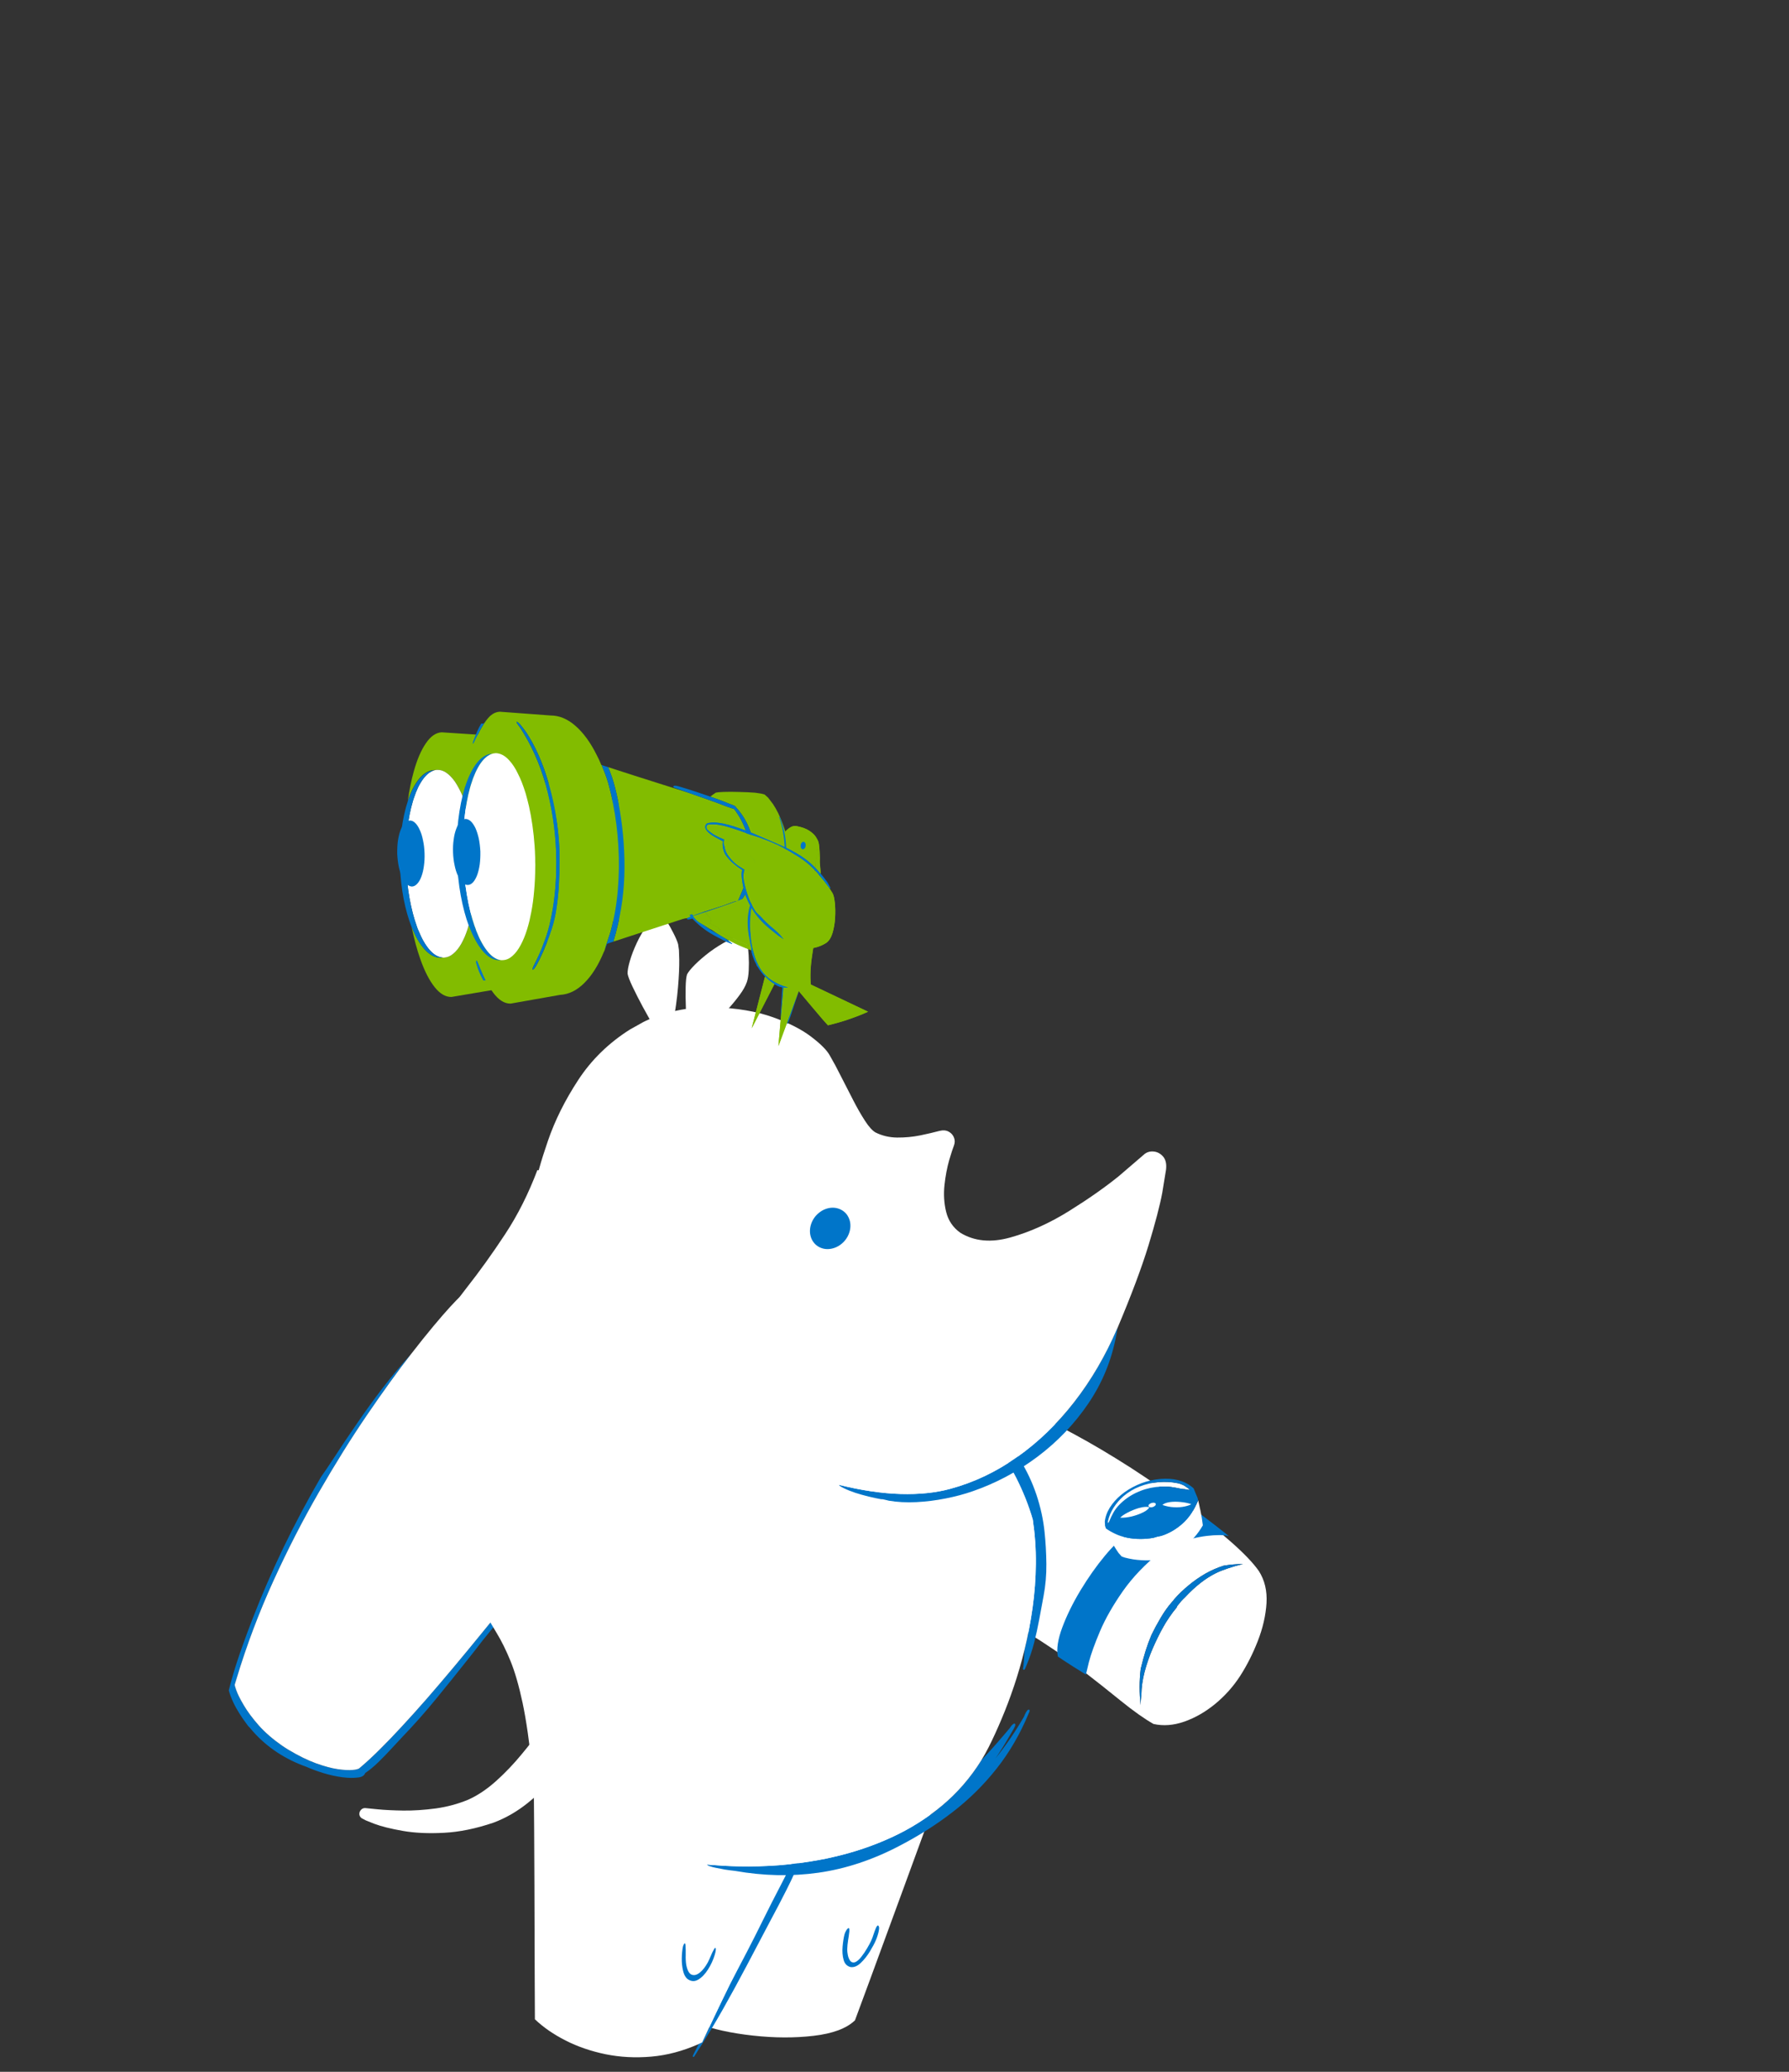 
<svg xmlns="http://www.w3.org/2000/svg" version="1.1" xmlns:xlink="http://www.w3.org/1999/xlink" preserveAspectRatio="none" x="0px" y="0px" width="760px" height="880px" viewBox="614 10 760 880">
<rect x="614" y="10" width="760" height="880" fill="#333333" stroke="none"/>
<defs>


<g id="Symbol_30_0_Layer0_0_FILL">
<path fill="#FFFFFF" stroke="none" d="
M 982.7 196.45
Q 985.4 193.2 987.1 190.55
L 988.4 188.3 988.85 186.9
Q 984.8 184.8 978.9 183.9 972.95 183.05 966.7 183.05 960.45 183.1 955.45 183.75 950.4 184.4 948.15 185.35 946.3 186.4 942.55 190.3 938.8 194.2 934.75 198.95 930.65 203.7 927.75 207.15
L 924.7 210.8 926.7 212.15
Q 928.55 213.35 930.55 214.55
L 932.15 215.45 933 215.75
Q 944.4 213.9 951.85 212.6 959.25 211.3 963.9 210 968.55 208.75 971.65 207 974.15 205.55 977.05 202.65 980 199.75 982.7 196.45 Z"/>
</g>

<g id="Symbol_28_0_Layer0_0_FILL">
<path fill="#FFFFFF" stroke="none" d="
M 656.95 766.95
L 648.9 766.15
Q 647.3 766.15 646.3 767.25 645.25 768.35 645.2 769.8 645.15 771.3 646.5 772.5
L 649.1 773.9 654.55 776.1
Q 661.45 778.7 672.95 780.7 684.4 782.7 699.15 781.9 713.85 781.15 730.65 775.45 742.3 771.1 752.6 762.8 762.95 754.5 770.9 745.45 778.9 736.4 783.5 729.9
L 788.3 722.65 787.25 721.25 784.35 718.45
Q 780.55 714.95 775.95 710.9 771.3 706.9 768.6 704.6 766.5 707.95 761.25 715.5 756 723 748.5 732 741.05 741.05 732.35 748.9 723.6 756.75 714.6 760.8 704.7 764.9 693.85 766.4 683 767.85 673.25 767.75 663.55 767.6 656.95 766.95 Z"/>
</g>

<g id="Symbol_39_0_Layer0_0_FILL">
<path fill="#82bc00" stroke="none" d="
M 1108.3 615.95
L 1107.7 616.25
Q 1107.784 616.227 1107.85 616.2 1108.1 616.1 1108.3 615.95 Z"/>

<path fill="#FFFFFF" stroke="none" d="
M 968.15 419.8
Q 957.2 415.35 942.8 413 928.45 410.65 913.1 411.6 897.8 412.5 884.05 417.8 870.35 423.15 860.8 434.05 848.05 449.35 843.05 462.95 838 476.6 838.35 487.95 838.7 499.3 841.9 507.9 845.15 516.5 848.9 521.75 854.25 529.4 867.5 535.5 880.7 541.65 900.15 546.95 919.6 552.3 943.55 557.55 967.5 562.8 994.25 568.75 1013.3 579.05 1029 589.9 1044.7 600.8 1057 609.8 1069.3 618.75 1078.2 623.2 1087.65 624.8 1097.7 620.7 1107.75 616.6 1116.7 608.5 1125.6 600.4 1131.65 590 1137.7 579.5 1141.85 567 1146 554.5 1146.15 542.7 1146.25 530.9 1140.25 522.5 1134.45 515.05 1121.45 504.75 1108.45 494.45 1091.25 483.1 1074.05 471.75 1055.65 461.1 1035.6 449.65 1018.4 441.5 1001.25 433.3 988.3 427.95 975.35 422.65 968.15 419.8
M 1096.05 533.85
Q 1100.8 529.45 1106.3 525.9 1111.8 522.4 1117.75 520.2 1120.65 519.6 1123.65 519.15 1126.7 518.75 1129.9 518.55 1124.95 520 1120.45 521.8 1116 523.55 1113.1 525.15 1108.25 527.85 1103.45 532 1098.65 536.2 1094.3 541.4 1092.95 542.8 1091.8 544.2 1090.65 545.65 1089.7 547.05 1089.5 547.35 1089.3 547.65 1089.15 547.95 1089.2 548.25 1086.75 551.45 1084.7 554.9 1082.6 558.3 1080.9 561.85 1077.95 567.9 1075.2 575.2 1072.5 582.45 1070.85 590.15 1069.25 597.8 1069.5 604.95 1069.35 606.7 1069.3 608.4 1069.25 610.05 1069.35 611.65 1068.45 605.9 1068.15 600.1 1067.85 594.3 1068.25 588.55 1068.3 588.3 1068.35 588.05 1068.4 587.85 1068.45 587.6 1069.5 581.95 1070.85 576.7 1072.2 571.55 1073.95 566.75
L 1074.05 566.5
Q 1076.3 561.15 1079.3 555.45 1082.25 549.75 1085.85 545.15
L 1086.25 544.65
Q 1086.55 544.3 1086.8 544 1086.9 543.7 1087.15 543.4
L 1087.45 543
Q 1091.25 538.2 1096.05 533.85 Z"/>

<path fill="#0075c9" stroke="none" d="
M 1106.3 525.9
Q 1100.8 529.45 1096.05 533.85 1091.25 538.2 1087.45 543
L 1087.15 543.4
Q 1086.9 543.7 1086.8 544 1086.55 544.3 1086.25 544.65
L 1085.85 545.15
Q 1082.25 549.75 1079.3 555.45 1076.3 561.15 1074.05 566.5
L 1073.95 566.75
Q 1072.2 571.55 1070.85 576.7 1069.5 581.95 1068.45 587.6 1068.4 587.85 1068.35 588.05 1068.3 588.3 1068.25 588.55 1067.85 594.3 1068.15 600.1 1068.45 605.9 1069.35 611.65 1069.25 610.05 1069.3 608.4 1069.35 606.7 1069.5 604.95 1069.25 597.8 1070.85 590.15 1072.5 582.45 1075.2 575.2 1077.95 567.9 1080.9 561.85 1082.6 558.3 1084.7 554.9 1086.75 551.45 1089.2 548.25 1089.15 547.95 1089.3 547.65 1089.5 547.35 1089.7 547.05 1090.65 545.65 1091.8 544.2 1092.95 542.8 1094.3 541.4 1098.65 536.2 1103.45 532 1108.25 527.85 1113.1 525.15 1116 523.55 1120.45 521.8 1124.95 520 1129.9 518.55 1126.7 518.75 1123.65 519.15 1120.65 519.6 1117.75 520.2 1111.8 522.4 1106.3 525.9 Z"/>
</g>

<g id="Symbol_40_0_Layer0_0_FILL">
<path fill="#0075c9" stroke="none" d="
M 1052.35 576.9
L 1050.25 581.9 1049.45 584.9
Q 1049.8 586.75 1052.5 587.95 1055.15 589.1 1058.55 589.7 1062 590.25 1064.6 590.35
L 1066.6 590.35 1067.45 590.2
Q 1071.4 580.9 1078.55 573.4 1085.7 565.9 1093 561.15 1100.35 556.4 1104.95 555.35 1100.6 554.35 1095.65 553.35 1090.65 552.35 1086.6 551.55
L 1081.05 550.45
Q 1068.75 556.45 1061.95 563.7 1055.1 570.95 1052.35 576.9 Z"/>
</g>

<g id="Symbol_41_0_Layer0_0_FILL">
<path fill="#0075c9" stroke="none" d="
M 1072.25 581.95
L 1071.1 581.75 1067.75 581.6
Q 1063.25 581.55 1057.85 581.55 1052.45 581.55 1049.65 581.6 1046 587.35 1043.2 598.95 1040.4 610.55 1039.2 624.05 1038.05 637.55 1039.2 649 1040.35 660.45 1044.55 665.9
L 1048.55 666.45
Q 1051.65 666.85 1055.3 667.25 1059 667.6 1061.65 667.9
L 1064.5 668.2 1062.8 660.7
Q 1061.3 653.35 1060.6 641 1059.95 628.65 1062.3 613.35 1064.7 598.05 1072.25 581.95 Z"/>
</g>

<g id="Symbol_42_0_Layer0_0_FILL">
<path fill="#FFFFFF" stroke="none" d="
M 1050.7 575
Q 1046.65 575.4 1043.2 574.85 1039.75 574.35 1036.8 573.35 1036.9 573.55 1037.05 573.75
L 1037.3 574.1
Q 1037.8 574.75 1038.25 575.35 1038.75 575.95 1039.2 576.55 1039.7 577.1 1040.2 577.65 1040.7 578.25 1041.15 578.75 1041.35 578.95 1041.5 579.1 1041.65 579.3 1041.8 579.45 1043.3 581 1044.9 582.45 1046.5 583.9 1048.25 585.3 1048.85 585.7 1049.45 586.05 1050.05 586.45 1050.65 586.8 1051.15 586.8 1051.6 586.85 1052.1 586.85 1052.6 586.9
L 1052.75 586.9
Q 1057.75 586.75 1062.55 585.6 1067.35 584.5 1071.7 582.6 1071.8 582.55 1071.95 582.5
L 1072.2 582.4
Q 1079.8 578 1084.9 570.9 1090.05 563.8 1092.2 554.9 1091.25 552.7 1090.25 550.6 1089.2 548.5 1088.1 546.45 1088 546.25 1087.9 546.1 1087.8 545.95 1087.7 545.8 1087.3 545.05 1086.9 544.3 1086.45 543.5 1086.05 542.75
L 1085.2 541.25
Q 1084.25 550.75 1080.15 557.35 1076.05 564 1070 568.1 1068.9 568.65 1067.85 569.25 1066.75 569.9 1065.85 570.55 1062.2 572.4 1058.35 573.5 1054.5 574.65 1050.7 575
M 1040.35 557.5
Q 1043.25 551.95 1047.9 547.7 1052.55 543.45 1058.35 540.9 1064.15 538.35 1070.35 537.8 1071.7 537.7 1073.05 537.55 1074.4 537.4 1075.65 537.1 1076.15 537 1077.1 536.95
L 1078.3 536.75 1078.35 536.75
Q 1078.35 536.7 1078.4 536.7 1078.3 536.5 1078.05 536.35 1077.8 536.2 1077.7 536.15 1077.15 535.95 1076.6 535.8 1076.05 535.65 1075.45 535.4 1074.6 535.05 1073.3 534.95 1071.95 534.8 1071 534.85
L 1070.9 534.85
Q 1070.85 534.85 1070.8 534.85 1070.65 534.85 1070.5 534.9
L 1070.35 534.9
Q 1064.7 535.4 1059.25 537.55 1053.8 539.65 1049.15 543.25 1044.5 546.85 1041.35 551.7 1038.95 555.5 1037.65 559.95 1036.35 564.4 1036.7 568.9
L 1036.9 569.7 1037.1 569.75
Q 1037.35 569.45 1037.45 568.65 1037.75 565.6 1038.35 562.95 1038.95 560.25 1040.35 557.5
M 1061.3 550.55
Q 1061.15 550.35 1060.85 550.25 1060.6 550.2 1060.25 550.2 1059.85 550.25 1059.45 550.45 1059 550.6 1058.65 550.85 1058.3 551.1 1058 551.45 1057.75 551.75 1057.55 552.05 1057.4 552.4 1057.4 552.7 1057.4 552.95 1057.55 553.15 1057.75 553.35 1058 553.45 1058.3 553.55 1058.65 553.5 1059 553.45 1059.45 553.3 1059.85 553.1 1060.25 552.85 1060.6 552.6 1060.85 552.3 1061.15 551.95 1061.3 551.65 1061.45 551.35 1061.45 551.05 1061.45 550.75 1061.3 550.55 Z"/>

<path fill="#0075c9" stroke="none" d="
M 1041.35 549.15
Q 1037.95 553.55 1036.2 558.3 1034.4 563.05 1034.7 567.6 1034.75 568.15 1034.8 568.65 1034.85 569.15 1034.95 569.6 1035.15 570.25 1035.4 570.8 1035.6 571.4 1035.8 571.95
L 1035.85 572.05
Q 1036.1 572.4 1036.35 572.7 1036.55 573.05 1036.8 573.35 1039.75 574.35 1043.2 574.85 1046.65 575.4 1050.7 575 1054.5 574.65 1058.35 573.5 1062.2 572.4 1065.85 570.55 1066.75 569.9 1067.85 569.25 1068.9 568.65 1070 568.1 1076.05 564 1080.15 557.35 1084.25 550.75 1085.2 541.25
L 1084.4 539.9
Q 1083.5 538.8 1082.55 537.65 1081.65 536.5 1080.65 535.3
L 1080.6 535.2
Q 1080.2 535 1079.8 534.8 1079.35 534.6 1078.95 534.45 1075.05 532.85 1070.15 533.05 1065.25 533.25 1059.7 535.4 1054.15 537.6 1049.45 541.15 1044.8 544.75 1041.35 549.15
M 1060.85 550.25
Q 1061.15 550.35 1061.3 550.55 1061.45 550.75 1061.45 551.05 1061.45 551.35 1061.3 551.65 1061.15 551.95 1060.85 552.3 1060.6 552.6 1060.25 552.85 1059.85 553.1 1059.45 553.3 1059 553.45 1058.65 553.5 1058.3 553.55 1058 553.45 1057.75 553.35 1057.55 553.15 1057.4 552.95 1057.4 552.7 1057.4 552.4 1057.55 552.05 1057.75 551.75 1058 551.45 1058.3 551.1 1058.65 550.85 1059 550.6 1059.45 550.45 1059.85 550.25 1060.25 550.2 1060.6 550.2 1060.85 550.25
M 1047.9 547.7
Q 1043.25 551.95 1040.35 557.5 1038.95 560.25 1038.35 562.95 1037.75 565.6 1037.45 568.65 1037.35 569.45 1037.1 569.75
L 1036.9 569.7 1036.7 568.9
Q 1036.35 564.4 1037.65 559.95 1038.95 555.5 1041.35 551.7 1044.5 546.85 1049.15 543.25 1053.8 539.65 1059.25 537.55 1064.7 535.4 1070.35 534.9
L 1070.5 534.9
Q 1070.65 534.85 1070.8 534.85 1070.85 534.85 1070.9 534.85
L 1071 534.85
Q 1071.95 534.8 1073.3 534.95 1074.6 535.05 1075.45 535.4 1076.05 535.65 1076.6 535.8 1077.15 535.95 1077.7 536.15 1077.8 536.2 1078.05 536.35 1078.3 536.5 1078.4 536.7 1078.35 536.7 1078.35 536.75
L 1078.3 536.75 1077.1 536.95
Q 1076.15 537 1075.65 537.1 1074.4 537.4 1073.05 537.55 1071.7 537.7 1070.35 537.8 1064.15 538.35 1058.35 540.9 1052.55 543.45 1047.9 547.7 Z"/>
</g>

<g id="Symbol_43_0_Layer0_0_FILL">
<path fill="#FFFFFF" stroke="none" d="
M 1078.05 542.05
Q 1074.9 542.45 1071.6 543.75 1068.25 545 1065.8 546.7 1063.3 548.45 1062.65 550.15 1066.4 549.7 1069.65 548.25 1072.85 546.85 1075.05 545.1 1077.3 543.35 1078.05 542.05 Z"/>
</g>

<g id="Symbol_44_0_Layer0_0_FILL">
<path fill="#FFFFFF" stroke="none" d="
M 1050.75 558.05
Q 1047.85 560.75 1045.7 563.75 1043.55 566.75 1043.25 568.25 1046.15 566.95 1049.2 564.45 1052.2 561.9 1054.2 559.25 1056.25 556.6 1056.2 554.8 1053.7 555.4 1050.75 558.05 Z"/>
</g>

<g id="Symbol_29_0_Layer0_0_FILL">
<path fill="#FFFFFF" stroke="none" d="
M 927.6 155.25
Q 919.9 157.4 912.5 160.95 905.1 164.5 899.6 168.2 894.1 171.9 892.1 174.45 890.65 176.9 889.1 184 887.55 191.1 886.2 199.45 884.9 207.8 884.1 213.85
L 883.25 220.15 886.85 220.55
Q 890.25 220.9 893.75 221.15
L 896.55 221.25 897.9 221.15
Q 909.4 211.7 918.1 202.95 926.8 194.25 932.05 187.8
L 936.35 182.3 938.55 178.7
Q 939.75 175.9 940.75 170.55 941.8 165.2 942.15 160.2
L 942.2 156.1 941.7 153.65
Q 935.3 153.1 927.6 155.25 Z"/>
</g>

<g id="Symbol_31_0_Layer0_0_FILL">
<path fill="#0075c9" stroke="none" d="
M 946.55 538.8
Q 946.35 541 946.2 543.35 946 545.65 945.8 548.05 944.9 559.8 943.75 573.1 942.65 586.35 941.4 600.75 940.2 615.1 939.05 630 937.95 643.8 936.7 657.2 935.45 670.65 934.05 683.15 932.6 695.7 931 706.8 929.5 717.5 927.8 726.45 926.15 735.4 924.35 742.15 924.25 742.6 924.1 743.1 924 743.55 923.85 744
L 923.75 744.4
Q 923.4 744.95 922.75 745.7 922.05 746.45 921 747.3 918.25 749.65 912.9 752.3 907.55 754.95 899.4 757.1 891.2 759.25 880 760 878.75 760.1 877.55 760.1 876.35 760.15 875.15 760.15 864.35 760.1 855.55 757.95 846.8 755.75 840.55 752.85 834.25 749.95 831.1 747.65 829.8 746.75 829.05 746.1
L 828.5 745.55 828.25 745.15
Q 827.95 744.2 827.65 743.25
L 827.05 741.4
Q 816.9 709.7 811.1 677.3 805.3 644.95 802.8 614.05 800.25 583.2 800.1 556.15 799.95 529.05 801.15 508 799.3 522.15 798.55 536 797.85 549.85 797.9 563.8 797.9 577.8 798.3 592.45 798.4 595.7 798.4 598.95 798.4 602.2 798.4 605.45 800.35 630.65 804.2 655.5 808.1 680.35 813.75 704.05 815.95 713.3 818.45 722.55 820.9 731.8 823.9 740.95 824.7 743.35 825.5 745.7 826.35 748.1 827.25 750.45 828.75 751.75 830.4 752.85 832.05 754 833.75 755 837.35 757.1 841.25 758.75 845.1 760.4 849.05 761.7
L 850.05 762.05
Q 850.85 762.3 851.55 762.35 852.5 762.6 853.55 762.9
L 854.9 763.25
Q 864.7 765.65 875 765.45 885.3 765.2 895.3 762.5 901.3 761.35 907.15 759.45 913 757.55 918.1 754.95 923.15 752.4 926.75 749.15 928.1 747.9 928.55 746.65 928.95 745.45 928.65 744.4 930.45 739.95 931.65 733.8 932.85 727.65 933.65 721.75 934.45 715.85 935.05 712.15 937.7 695.9 939 679.5 940.35 663.15 941.4 646.7 941.65 643.25 941.85 639.85 942.05 636.4 942.2 632.95 943.35 619.2 944.25 605.45 945.2 591.7 945.9 577.95 946.3 571.9 946.85 565.2 947.4 558.55 947.1 552.4 947.3 548.35 947.15 544.75 947.05 541.15 946.55 538.8 Z"/>

<path fill="#FFFFFF" stroke="none" d="
M 940.7 479.85
Q 934.75 469.6 924.95 459.6 915.15 449.65 902.45 442.75 889.75 435.85 875.15 434.65 859.6 433.7 844.75 436.4 829.9 439.05 819.3 445.1 808.75 451.1 806.15 460.2 805.45 462.9 804.55 469.4 803.65 475.9 802.75 485.65 801.85 495.4 801.15 508 799.95 529.05 800.1 556.15 800.25 583.2 802.8 614.05 805.3 644.95 811.1 677.3 816.9 709.7 827.05 741.4
L 827.65 743.25
Q 827.95 744.2 828.25 745.15
L 828.5 745.55 829.05 746.1
Q 829.8 746.75 831.1 747.65 834.25 749.95 840.55 752.85 846.8 755.75 855.55 757.95 864.35 760.1 875.15 760.15 876.35 760.15 877.55 760.1 878.75 760.1 880 760 891.2 759.25 899.4 757.1 907.55 754.95 912.9 752.3 918.25 749.65 921 747.3 922.05 746.45 922.75 745.7 923.4 744.95 923.75 744.4
L 923.85 744
Q 924 743.55 924.1 743.1 924.25 742.6 924.35 742.15 926.15 735.4 927.8 726.45 929.5 717.5 931 706.8 932.6 695.7 934.05 683.15 935.45 670.65 936.7 657.2 937.95 643.8 939.05 630 940.2 615.1 941.4 600.75 942.65 586.35 943.75 573.1 944.9 559.8 945.8 548.05 946 545.65 946.2 543.35 946.35 541 946.55 538.8 947.6 524 948 513.55 948.4 503.05 947.75 498.05 946.65 490.15 940.7 479.85 Z"/>
</g>

<g id="Symbol_48_0_Layer0_0_FILL">
<path fill="#FFFFFF" stroke="none" d="
M 743.95 723.9
L 747.05 749.9
Q 750 774.65 753.9 807.15 757.8 839.7 760.8 864.5
L 763.95 890.65
Q 767.9 898 784.65 903.3 801.4 908.65 822.65 910.8 843.95 913 861.55 910.95 879.2 908.9 884.9 901.55
L 886.85 876.25
Q 888.6 852.35 890.95 820.9 893.25 789.45 895 765.5
L 897 740.15
Q 887.15 730.2 868.45 724 849.8 717.75 827.05 715.5 804.35 713.25 782.35 715.25 760.4 717.3 743.95 723.9 Z"/>
</g>

<g id="Symbol_32_0_Layer0_0_FILL">
<path fill="#0075c9" stroke="none" d="
M 943.65 840.8
Q 942.6 838.75 942.2 837.35 941.45 834.6 941.05 831.85 940.7 829.05 940.15 826.35
L 939.65 824.85 939.1 824.45
Q 938.5 824.55 938.05 825.8 937.65 827 937.65 828.25 937.8 831.4 938.75 835.75 939.7 840.1 941.85 843.7 943.95 847.3 947.65 848.15 951.1 848.6 953.45 845.55 955.8 842.55 957.1 838.5 958.4 834.45 958.75 831.75 958.9 830.75 958.95 828.85 959 826.95 958.7 825.25 958.4 823.5 957.45 822.95
L 957.25 822.9
Q 957.1 822.9 957.05 822.95 956.7 823.3 956.6 823.8
L 956.45 824.5
Q 956.2 826.4 956.15 828.4 956.15 830.4 955.8 832.35 955.5 834.05 954.65 836.85 953.8 839.65 952.5 842.15 951.2 844.6 949.5 845.25 947.75 845.7 946.2 844.3 944.7 842.85 943.65 840.8 Z"/>
</g>

<g id="Symbol_49_0_Layer0_0_FILL">
<path fill="#0075c9" stroke="none" d="
M 1094.6 770.5
L 1093.75 772.25
Q 1089.15 782.8 1083.9 793.25 1078.6 803.7 1073.65 814.1 1068.95 824.05 1064 833.9 1059.05 843.75 1054 853.6 1049.5 863.1 1045.45 872 1041.35 880.9 1037.85 888.85 1037.3 889.1 1036.75 889.35 1036.2 889.6 1035.65 889.85 1034.95 891.3 1034.25 892.8 1033.5 894.25 1032.8 895.7 1032.6 896.05 1032.35 896.65 1032.05 897.25 1032.4 897.65 1032.8 897.8 1033.15 897.4 1033.45 897 1033.6 896.65 1034 896.1 1034.4 895.4
L 1034.75 894.85 1034.9 894.55
Q 1042.9 881.95 1050.2 868.7 1057.5 855.4 1064.4 841.9 1071.3 828.4 1078.1 815.05 1082.95 805.8 1087.75 795.95 1092.55 786.1 1096.2 776.35 1096.95 774.25 1097.5 772.1 1098.05 770 1098.9 767.95 1099.05 767.7 1099.35 767.25 1099.65 766.75 1099.3 766.4 1097.8 766.3 1096.6 767.65 1095.35 769.05 1094.6 770.5 Z"/>

<path fill="#FFFFFF" stroke="none" d="
M 957.95 682.1
Q 932.65 675.3 920.5 673.8 922 693.3 923.7 726 925.4 758.7 926.95 792.75 928.5 826.75 929.55 850.25
L 930.7 874.8
Q 939 882.1 950.8 887.7 962.55 893.3 976.65 896.05 990.7 898.75 1005.75 897.5 1020.85 896.25 1035.65 889.85 1036.2 889.6 1036.75 889.35 1037.3 889.1 1037.85 888.85 1041.35 880.9 1045.45 872 1049.5 863.1 1054 853.6 1065 830.35 1076.75 806.45 1088.5 782.55 1098.75 762.2 1108.95 741.9 1115.35 729.4
L 1122 716.4
Q 1102.8 716.9 1073.95 711.1 1045.1 705.3 1014.2 697.1 983.3 688.85 957.95 682.1 Z"/>
</g>

<g id="Symbol_33_0_Layer0_0_FILL">
<path fill="#0075c9" stroke="none" d="
M 943.35 838.65
Q 942.15 836.05 941.4 832.95 940.6 829.9 939.6 827.1
L 939.2 826.4 938.9 826.25
Q 938.6 826.4 938.45 827.1 938.3 827.8 938.3 828.5 938.5 831.6 939.5 835.45 940.5 839.25 942.25 842.4 943.95 845.55 946.3 846.7 950.3 848.25 953.15 845.6 956 842.95 957.6 838.15 959.2 833.4 959.35 828.65 959.35 827.95 959.35 826.95 959.3 825.95 959.1 825.15 958.85 824.4 958.4 824.45 958.25 824.75 958.1 825.1
L 957.95 825.6
Q 957.35 827.6 957.1 829.8 956.8 831.95 956.3 834.1 955.15 838.55 953 841.25 950.85 843.95 948.25 843.6 945.7 843.25 943.35 838.65 Z"/>
</g>

<g id="Symbol_91_0_Layer0_0_FILL">
<path fill="#0075c9" stroke="none" d="
M 1061.6 536.35
L 1061.6 537.6
Q 1061.7 538.5 1061.85 539.5 1062.05 540.45 1062.25 541.4 1068.7 555 1073.25 569 1077.75 583 1079.45 596.9 1079.2 611.1 1076.7 625 1074.2 638.9 1069.95 652.15 1065.7 665.45 1060.3 677.75 1059.65 680.45 1059.05 683.2 1058.45 685.9 1057.65 688.5 1057.5 688.9 1057.3 689.3 1057.1 689.7 1057.4 690.1 1057.65 690.5 1058 690.3 1058.3 690.15 1058.5 689.9 1058.85 689.3 1059.3 688.7
L 1059.85 687.85
Q 1064.05 681.35 1067.2 674.4 1070.3 667.45 1072.95 660.3 1075.6 653.15 1078.25 646 1081.8 636.55 1083.45 626.2 1085.1 615.85 1085.7 605.9 1086.45 594 1084.45 581.65 1082.4 569.25 1077.5 557.75 1072.55 546.25 1064.8 537.05 1064.5 536.6 1063.65 535.8 1062.8 534.95 1061.8 534.85 1061.6 535.45 1061.6 536.35
M 837.35 782
L 838.35 782.4
Q 841.2 783.5 844.25 784.55 847.35 785.55 850.65 786.45 877.3 795.65 904.1 796.3 930.9 796.9 958.8 787.95 979.2 781.5 997 772.1 1014.8 762.75 1029.65 749.55 1044.55 736.35 1056.05 718.4 1056.3 718.05 1056.75 717.35 1057.2 716.65 1057 715.95 1056.3 715.5 1055.35 716.4 1054.4 717.3 1053.65 718.45
L 1052.7 719.9
Q 1047.35 726.25 1041.7 732 1036.05 737.75 1030.1 742.95 1032.65 740.35 1035.1 737.65 1037.6 734.95 1039.95 732.15
L 1042.05 729.7
Q 1043.6 727.95 1045 726.2
L 1046.05 724.75 1046.4 723.95
Q 1046.35 723.75 1046.3 723.45 1046.2 723.15 1045.85 723.05 1044.8 723.25 1043.8 724.15
L 1042.95 724.9 1042.5 725.4
Q 1037.15 729.9 1031.7 734.25 1026.3 738.55 1020.75 742.7 1007.5 757.4 990.7 767.05 973.95 776.65 954.75 781.75 935.55 786.85 915.1 788 912.85 788.15 910.55 788.25 908.3 788.35 906 788.35 892.85 788.6 879.65 787.5 866.5 786.35 853.65 784 849 783.15 844.4 782.15 839.8 781.15 835.3 780.05 834.75 779.9 834.25 779.75 833.75 779.65 833.2 779.5 833.6 780.2 834.45 780.65 835.3 781.1 836 781.4 836.6 781.75 837.35 782
M 1019.75 473.55
Q 1025.65 481.2 1032.2 490.5 1038.75 499.8 1045.3 510.4 1045.75 508.25 1046.9 506.55 1048.05 504.85 1049.65 503.7 1045.25 497.7 1040.5 492.1 1035.75 486.55 1030.8 481.35 1030.7 481.05 1030.45 480.8 1030.15 480.5 1029.85 480.4
L 1028.65 479.15
Q 1028.05 478.5 1027.4 477.9 1026.65 477.1 1025.3 475.8 1024 474.5 1022.5 473.7 1021 472.9 1019.75 473.55 Z"/>

<path fill="#FFFFFF" stroke="none" d="
M 804.55 328.2
L 798.15 325.5
Q 785.85 346.3 770.5 362.5 755.15 378.7 740.1 392.1 725.1 405.55 713.7 418.1 702.35 430.7 698 444.25 695.45 453.9 696.45 474.25 697.45 494.65 700.7 518.75 703.9 542.8 708.05 563.5 712.15 584.2 715.75 594.45 719.3 603.85 722.7 612.15 726.1 620.45 728.6 631.2 731.1 641.95 731.9 658.65 732.65 675.4 731 701.6 730.4 713.25 738 724.65 745.6 736.1 759.65 746.45 773.7 756.8 792.5 765.3 811.35 773.75 833.2 779.5 833.75 779.65 834.25 779.75 834.75 779.9 835.3 780.05 839.8 781.15 844.4 782.15 849 783.15 853.65 784 866.5 786.35 879.65 787.5 892.85 788.6 906 788.35 908.3 788.35 910.55 788.25 912.85 788.15 915.1 788 935.55 786.85 954.75 781.75 973.95 776.65 990.7 767.05 1007.5 757.4 1020.75 742.7 1022.3 740.95 1023.8 739.1 1025.3 737.25 1026.75 735.35 1032.3 727.95 1038.1 718.95 1043.95 709.95 1049.6 699.6 1055.25 689.25 1060.3 677.75 1065.7 665.45 1069.95 652.15 1074.2 638.9 1076.7 625 1079.2 611.1 1079.45 596.9 1077.75 583 1073.25 569 1068.7 555 1062.25 541.4 1058.35 533.3 1054.1 525.5 1049.8 517.75 1045.3 510.4 1038.75 499.8 1032.2 490.5 1025.65 481.2 1019.75 473.55 1013.9 466 1009.3 460.45 1004.65 454.95 1001.8 451.8
L 998.45 448.25 969.45 429.25
Q 942.6 411.85 906.25 388.85 869.9 365.85 839.1 347.45
L 813.45 332.8 804.55 328.2 Z"/>
</g>

<g id="Symbol_46_0_Layer0_0_FILL">
<path fill="#0075c9" stroke="none" d="
M 1180.85 318
Q 1180.55 316.65 1180.3 315.3 1180 313.9 1179.7 312.45
L 1179.7 312.85 1179.65 313.25
Q 1179.15 341.65 1172.05 367 1164.95 392.4 1151.75 413.1 1138.6 433.8 1119.95 448.05 1108.65 456.75 1091.95 463.05 1075.25 469.35 1053.25 472.6 1054.15 473.05 1055.35 473.2
L 1057.05 473.35
Q 1060.65 473.6 1065 473.3 1069.35 472.95 1073.7 472.3 1078.05 471.65 1081.7 470.85
L 1082.25 470.65
Q 1082.7 470.45 1083.15 470.4 1084.1 470.2 1085.25 470.05
L 1086.65 469.85
Q 1094.65 468.05 1103.2 464.05 1111.7 460.05 1119.6 454.8 1127.55 449.55 1133.8 444 1151.35 428.55 1163.65 408 1175.9 387.45 1180.75 364.35 1185.6 341.25 1180.85 318 Z"/>

<path fill="#FFFFFF" stroke="none" d="
M 1122.8 255.7
Q 1110 273.4 1094.75 285.3 1079.5 297.2 1063.95 294.65 1055.65 292.65 1050.65 285.8 1045.7 279 1043.2 270.45 1040.75 261.95 1039.95 254.7 1039.2 247.5 1039.2 244.7 1039.1 241.9 1037.25 240.05 1035.45 238.2 1032.75 237.9 1030 237.6 1027.25 239.6 1022.9 242.9 1016.85 247 1010.75 251.05 1003.75 253.85 996.8 256.6 989.75 256.05 986.3 255.55 980.9 251.8 975.45 248.05 969 242.55 962.55 237.1 956.1 231.5 949.65 225.85 944.15 221.65 939.8 218.15 928.8 215.2 917.8 212.2 901.4 212.95 884.95 213.7 864.2 221.35 849.8 227.15 840.45 234.3 831.05 241.45 826.15 247.25
L 820.15 254.8
Q 806.25 274.4 801.9 297.05 797.55 319.65 798.75 340.1 799.9 360.5 802.65 373.55
L 805.7 387 808.35 392.55
Q 810.7 397.6 815 404.9 819.35 412.15 825.75 419.3 832.2 426.4 840.75 431.1 865.1 443.7 888.65 452.55 912.2 461.35 931.8 466.4 951.4 471.45 963.95 472.8 990.1 475.65 1012.4 475.5 1034.7 475.35 1053.25 472.6 1075.25 469.35 1091.95 463.05 1108.65 456.75 1119.95 448.05 1138.6 433.8 1151.75 413.1 1164.95 392.4 1172.05 367 1179.15 341.65 1179.65 313.25
L 1179.7 312.85 1179.7 312.45
Q 1180.05 278.8 1178 256.6 1175.9 234.4 1173.45 222.5
L 1170.05 207.8
Q 1168.55 202.4 1165.05 200.7 1161.55 199 1158.1 200.15 1154.65 201.3 1153.2 204.55
L 1143.75 223.05
Q 1135.55 238 1122.8 255.7 Z"/>
</g>

<g id="Symbol_47_0_Layer0_0_FILL">
<path fill="#0075c9" stroke="none" d="
M 937.85 340.15
Q 937.55 343.45 938.2 346.35 938.85 349.3 940.3 351.55 941.75 353.85 943.85 355.2 945.95 356.6 948.5 356.8 951.05 356.95 953.35 355.9 955.7 354.8 957.6 352.75 959.5 350.7 960.7 347.95 961.95 345.15 962.3 341.85 962.6 338.55 961.95 335.65 961.3 332.75 959.85 330.45 958.35 328.2 956.3 326.8 954.2 325.45 951.65 325.25 949.1 325.1 946.75 326.15 944.45 327.2 942.55 329.25 940.65 331.3 939.45 334.1 938.2 336.85 937.85 340.15 Z"/>
</g>

<g id="Symbol_34_0_Layer0_0_FILL">
<path fill="#FFFFFF" stroke="none" d="
M 986.25 295.45
Q 983.9 288.7 978.35 283.8 972.85 278.85 963.05 277.05 953.1 275.55 946.15 278.6 939.15 281.7 934.5 287.45 929.85 293.25 927 299.8 924.15 306.3 922.45 311.7 931.35 312.7 942.55 314.6 953.75 316.45 965.55 318.7 977.3 320.9 987.9 323.05 988.85 316.6 988.7 309.4 988.55 302.15 986.25 295.45 Z"/>
</g>

<g id="Symbol_81_0_Layer0_0_FILL">
<path fill="#82bc00" stroke="none" d="
M 945.5 156.6
Q 944.05 159.35 943.3 160.85
L 942.6 162.35 943.05 177.75
Q 943.6 192.75 946.1 217.45 948.6 242.1 954.35 271.65 955.15 275.5 956 279.4 956.85 283.35 957.8 287.25 959.9 296.25 962.4 305.25 964.9 314.25 967.85 323.15 967.7 322.15 967.6 321.1 967.5 320.05 967.4 319.05 960.35 297.65 956.7 274.95 953.05 252.25 949.55 230.3 946.4 211.9 945.35 193.4 944.3 174.95 945.5 156.6
M 1199.7 179.2
Q 1194.85 169.65 1189.45 160.1 1183.5 150.3 1162.25 135.1 1140.95 119.85 1112.5 105.85 1084.05 91.8 1056.65 85.6 1029.25 79.4 1011.1 87.7 996 95.55 984.2 106.4 972.35 117.2 963.85 128.3 962.6 137.5 962.3 146.7 962.05 155.9 963.85 165.3 964.2 167.05 964.55 168.85 964.95 170.65 965.2 172.45 965.25 172.7 965.35 173.3 965.45 173.9 965.15 174.45 965.3 174.65 965.2 174.95 965.15 175.2 965 175.4 963.15 174.9 961.8 172.6
L 960.35 170
Q 959.4 167.85 958.65 165.5 957.95 163.15 957.45 160.65 956.75 172.5 956.95 184.45 957.2 196.45 958.55 208.8 960.8 230.2 963.5 252.05 966.2 273.95 970.45 295.4 970.55 295.2 970.65 295.05 970.75 294.9 970.9 294.7 972.1 292.75 973.2 292.5 974.3 292.2 975.9 293.65 976.6 294.7 977.3 295.95
L 978.15 297.55
Q 982.95 307 984.75 317.3 986.6 327.65 987.55 338 988.55 337.6 989.45 337.2
L 990.65 336.75
Q 998.55 335.15 1003.15 339.45 1007.7 343.75 1010.75 349.95 1013.8 356.2 1017 360.5 1018.4 362.1 1019.85 361.9 1021.25 361.65 1023.65 361.95 1024 361.5 1024.35 361
L 1025.05 360
Q 1053.45 321.2 1083.55 282.75 1113.65 244.3 1144.35 207.75 1159.9 189.9 1176.5 188.95 1193.1 187.95 1208.8 198.45 1204.55 188.8 1199.7 179.2
M 1208.55 282.05
Q 1208.95 283.85 1212 284.75 1211.85 283.15 1211.5 281.5 1211.1 279.85 1210.55 278.3 1208.15 280.25 1208.55 282.05 Z"/>

<path fill="#0075c9" stroke="none" d="
M 979.25 374.05
Q 977.5 367.2 976.25 360.25 969.95 342.7 965.45 324.55 961 306.4 957.95 288.35 957.9 288.05 957.85 287.8 957.85 287.55 957.8 287.25 956.85 283.35 956 279.4 955.15 275.5 954.35 271.65 952.5 264.45 950.15 257.45 947.75 250.45 944.9 243.5
L 944.4 241.85
Q 943.95 240.55 943.5 239.5 943.45 239.05 943.05 238.85 942.7 238.65 942.35 239.25 942.2 239.8 942.35 240.65 942.55 241.5 942.65 242.1 943.1 247.15 943.25 252.1 943.4 257.1 944.15 262.15 946.6 277.65 949.15 293.65 951.75 309.7 955.25 324.95 961.1 349.55 970.6 372.45 980.05 395.4 993.3 416.1 994.75 414.1 996.2 412.15 997.65 410.2 999.05 408.35 998 406.65 997 404.9 995.95 403.15 994.95 401.4 994.6 401.9 994.25 402.4 993.9 402.85 993.55 403.35 991 399.35 988.65 395.3 986.3 391.3 984.2 387.25 980.95 380.9 979.25 374.05
M 1220.8 208.85
Q 1220.6 208.3 1220.55 207.95 1219.4 209.7 1218.3 211.4 1217.2 213.15 1216.1 214.85 1215.95 215.25 1215.8 215.65 1215.65 216.1 1215.45 216.5
L 1215.85 217.5
Q 1216.05 218 1216.3 218.45 1217.8 217.05 1219.5 215.9 1221.2 214.75 1223.15 213.9 1222.75 213.1 1222.2 211.95 1221.65 210.75 1221.2 209.75 1220.95 209.35 1220.8 208.85 Z"/>

<path fill="#82bc00" stroke="none" d="
M 977.3 295.95
Q 976.6 294.7 975.9 293.65 974.3 292.2 973.2 292.5 972.1 292.75 970.9 294.7 970.75 294.9 970.65 295.05 970.55 295.2 970.45 295.4 966.2 273.95 963.5 252.05 960.8 230.2 958.55 208.8 957.2 196.45 956.95 184.45 956.75 172.5 957.45 160.65 957.95 163.15 958.65 165.5 959.4 167.85 960.35 170
L 961.8 172.6
Q 963.15 174.9 965 175.4 965.15 175.2 965.2 174.95 965.3 174.65 965.15 174.45 965.45 173.9 965.35 173.3 965.25 172.7 965.2 172.45 964.95 170.65 964.55 168.85 964.2 167.05 963.85 165.3 962.05 155.9 962.3 146.7 962.6 137.5 963.85 128.3 964.9 120.8 966 113.25 967.1 105.75 967.7 98.1 967.85 97.5 967.95 96.05 968.1 94.55 967.4 93.55 966.5 93.45 966.1 94.35 965.75 95.2 965.6 95.95 964.9 98.05 964.25 100.3 963.6 102.55 962.9 105 963.2 102.2 963.6 99.45 963.95 96.65 964.45 93.95 964.65 93.3 965.05 91.75 965.4 90.2 964.75 89.15 963.7 88.85 963.05 89.9 962.45 91 962.05 91.75 957.65 99.25 954.4 107.5 951.1 115.8 949.5 124.4 948 132.4 947 140.45 946 148.5 945.5 156.6 944.3 174.95 945.35 193.4 946.4 211.9 949.55 230.3 953.05 252.25 956.7 274.95 960.35 297.65 967.4 319.05 967.5 320.05 967.6 321.1 967.7 322.15 967.85 323.15 968.65 329.25 969.9 334.95 971.2 340.65 972.65 345.2 973.8 348.8 974.65 352.6 975.5 356.4 976.25 360.25 977.5 367.2 979.25 374.05 980.95 380.9 984.2 387.25 986.3 391.3 988.65 395.3 991 399.35 993.55 403.35 993.9 402.85 994.25 402.4 994.6 401.9 994.95 401.4
L 996.9 398.75
Q 997.85 397.4 998.85 396.05 999.65 394.95 1000.45 393.8 1001.25 392.7 1002.05 391.6 1005.3 387.15 1008.55 382.65 1011.8 378.15 1015.1 373.65 1017.2 370.75 1019.35 367.85 1021.5 364.9 1023.65 361.95 1021.25 361.65 1019.85 361.9 1018.4 362.1 1017 360.5 1013.8 356.2 1010.75 349.95 1007.7 343.75 1003.15 339.45 998.55 335.15 990.65 336.75
L 989.45 337.2
Q 988.55 337.6 987.55 338 986.6 327.65 984.75 317.3 982.95 307 978.15 297.55
L 977.3 295.95 Z"/>
</g>

<g id="Symbol_16_0_Layer0_0_FILL">
<path fill="#82bc00" stroke="none" d="
M 891.5 633.65
L 891.05 633.65 907.65 759.35 919 845 930.8 758.65 946.5 643.85 947.85 633.85 891.5 633.65 Z"/>

<path fill="#0075c9" stroke="none" d="
M 891.05 633.65
L 891.5 633.65
Q 890.95 631.45 890.25 629.3 889.6 627.15 888.8 625.1
L 888.45 624.2
Q 888.15 623.5 887.75 622.95 887.5 622.5 887.45 622.75 887.45 623.05 887.4 623.7 887.35 626 887.9 628.45 888.45 630.9 889 633.15 894 655.4 895.95 677.8 897.95 700.2 900.25 722.5 901.5 733.9 902.55 745.45 903.55 757.05 905.6 768.4
L 905.85 770.25
Q 906.15 771.75 906.75 772.15 907.35 772.15 907.35 771.6 907.35 771.1 907.3 770.65 907.6 768 907.7 765.15 907.75 762.3 907.65 759.35
L 891.05 633.65
M 951.9 628
Q 951.9 627.5 951.75 626.25 951.65 625.05 950.9 624.35 949.5 624.3 949.5 625.85 949.45 627.4 949.4 628.6 948.75 632.45 948 636.25 947.3 640.05 946.5 643.85
L 930.8 758.65
Q 933.35 750.25 934.7 741.9 936 733.6 937.35 724.85 940 708.65 942.65 692.5 945.35 676.35 948.05 660.15 949.4 652.85 950.95 644 952.5 635.15 951.9 628 Z"/>
</g>

<g id="Symbol_64_0_Layer0_0_FILL">
<path fill="#82bc00" stroke="none" d="
M 1015.35 632
L 973.55 634.3 989 819.4 1015.35 632 Z"/>
</g>

<g id="Symbol_83_0_Layer0_0_FILL">
<path fill="#82bc00" stroke="none" d="
M 951.9 319.5
Q 953.8 315.25 955.7 310.8
L 956.75 308.3
Q 957.55 306.1 956.4 304.45 954.8 302.95 953.5 303.9 952.25 304.85 951.25 306.7 946.55 314.4 941.75 322.1 936.95 329.8 932.2 337.55 931.15 339.2 930.15 340.85 929.15 342.5 928.15 344.15 925.55 348.45 922.95 352.75 920.35 357.05 917.8 361.35 918.4 362.25 918.95 363.15 919.5 364 920 364.85 920.3 365.35 920.55 365.85 920.8 366.35 921.05 366.85 921.65 368 922.2 369.15 922.7 370.3 923.1 371.45 923.3 371.9 923.45 372.3 923.6 372.75 923.7 373.2 924.1 374.55 924.4 375.85 924.65 377.15 924.8 378.5 927.6 373.9 930.25 369.3 932.85 364.7 935.25 360.05 935.4 359.7 935.6 359.4
L 935.95 358.7
Q 937.4 355.85 940.1 350.1 942.8 344.35 945 338.5 945.95 336.55 946.7 334.65 947.45 332.8 947.95 331.05 948.1 330.65 948.1 329.7 948.15 328.8 947.95 327.8 949.95 323.7 951.9 319.5 Z"/>

<path fill="#82bc00" stroke="none" d="
M 1001.3 267.15
Q 985.7 268.95 976.15 274.55 966.6 280.1 962.25 285.1 959.1 288.5 953.6 297.6 948.1 306.65 942.25 317.6 936.4 328.5 932.2 337.55 936.95 329.8 941.75 322.1 946.55 314.4 951.25 306.7 952.25 304.85 953.5 303.9 954.8 302.95 956.4 304.45 957.55 306.1 956.75 308.3
L 955.7 310.8
Q 953.8 315.25 951.9 319.5 949.95 323.7 947.95 327.8 948.15 328.8 948.1 329.7 948.1 330.65 947.95 331.05 947.45 332.8 946.7 334.65 945.95 336.55 945 338.5 942.8 344.35 940.1 350.1 937.4 355.85 935.95 358.7
L 935.6 359.4
Q 935.4 359.7 935.25 360.05 944.95 366.95 960.5 372.65 976.05 378.3 991.55 380.55 1008.1 382.65 1024.7 381.35 1041.25 380.05 1053.4 375.85 1065.55 371.6 1068.75 365 1068.7 361.05 1068.35 351.95 1068 342.85 1066.8 331.2 1065.55 319.5 1062.85 307.75 1053.05 321.4 1044.85 336 1036.7 350.6 1029.9 366.5
L 1028.35 369.4
Q 1027.15 371.45 1026 372.3 1024.85 373.15 1024.6 370.25
L 1024.65 369.05
Q 1024.75 368.15 1024.9 367.45 1025.15 366.95 1025.4 366.3
L 1025.7 365.5
Q 1028.9 357.75 1032.9 349.9 1036.9 342 1040.95 334.65 1045.55 326.3 1050.7 318.4 1055.9 310.55 1061.65 303.1 1058.5 291.4 1053.15 282.85 1047.75 274.3 1039.5 271.65 1016.95 265.35 1001.3 267.15 Z"/>

<path fill="#0075c9" stroke="none" d="
M 1079.5 286.6
Q 1082.55 283 1085.95 279.1 1089.4 275.2 1092.9 272
L 1093.8 271.2
Q 1094.45 270.6 1094.9 270.05 1094.65 269.95 1094.3 269.85
L 1093.85 269.75
Q 1091.85 269.8 1089.45 272.2 1087 274.6 1085.65 276.1 1079.2 282.5 1073.2 289.25 1067.15 296 1061.65 303.1 1055.9 310.55 1050.7 318.4 1045.55 326.3 1040.95 334.65 1036.9 342 1032.9 349.9 1028.9 357.75 1025.7 365.5
L 1025.4 366.3
Q 1025.15 366.95 1024.9 367.45 1024.75 368.15 1024.65 369.05
L 1024.6 370.25
Q 1024.85 373.15 1026 372.3 1027.15 371.45 1028.35 369.4
L 1029.9 366.5
Q 1036.7 350.6 1044.85 336 1053.05 321.4 1062.85 307.75 1066.7 302.35 1070.85 297.05 1075.05 291.8 1079.5 286.6 Z"/>
</g>

<g id="Symbol_84_0_Layer0_0_FILL">
<path fill="#82bc00" stroke="none" d="
M 793 728.5
L 804.5 735.2
Q 815.8 741.55 835.15 750 854.5 758.4 879 765
L 889.25 742.3
Q 898.45 720.9 910.3 692.8 922.15 664.75 931.1 643.45
L 940.5 621 915.1 609.95 793 728.5 Z"/>
</g>

<g id="Symbol_85_0_Layer0_0_FILL">
<path fill="#0075c9" stroke="none" d="
M 870.5 689.45
Q 870.15 689.5 869.85 689.65 869.5 689.75 869.25 689.85 869.05 690.6 869.8 691.15 870.55 691.7 871.05 692 876.9 695.85 885.4 698.65 893.9 701.45 900.9 702.2 926.7 704.3 952.2 697.05 977.75 689.75 999.65 676.9
L 999.65 677.1
Q 1000.15 677.45 1000.6 677.3 1001.05 677.15 1001.3 676.95 1002.15 676.55 1003.45 675.4 1004.7 674.25 1005.9 673.15 1018.45 665.3 1031.6 653.6 1044.75 641.9 1052 629.55 1054.45 626.9 1056.8 624.3 1059.15 621.7 1061.4 619.1 1063.8 616.3 1066.1 613.4 1068.45 610.55 1070.7 607.55 1092.35 583.35 1107.55 555.95 1122.75 528.55 1130.05 496.15 1133.85 479.6 1136.65 461.6 1139.45 443.55 1139 426.5
L 1138.65 421.35
Q 1138.15 416.95 1135.75 415.95 1135.2 416.1 1134.85 416.45 1134.55 416.8 1134.4 417.2 1134.4 416.2 1134.35 415.2 1134.35 414.2 1134.3 413.2 1134.25 414.5 1134.2 415.85 1134.15 417.2 1134.1 418.55 1133.35 442.05 1128.9 469.15 1124.45 496.25 1114.15 521.3 1108.3 535.45 1096.75 556.5 1085.25 577.6 1068.7 600.95 1052.15 624.3 1031.2 645.1 1026.9 649.35 1022.4 653.3 1017.9 657.3 1013.25 661.05 1012.95 661.25 1012.7 661.45
L 1012.15 661.9
Q 995.8 674.9 977.6 683.45 959.35 691.95 939.5 694.25 919.05 696.35 901.9 694.85 884.7 693.35 870.5 689.45 Z"/>

<path fill="#82bc00" stroke="none" d="
M 1132.95 367.05
L 1100.75 356.6
Q 1070.4 347.1 1029.8 334.85 989.2 322.6 956.85 313.55
L 931.1 306.8 918.7 304.55 914.9 317.5 907.45 348.5
Q 898.25 388.5 882.25 445.95 866.3 503.4 844 559.7 821.7 615.95 793.6 652.5 800 654.55 810.25 661.2 820.5 667.85 835.35 675.75 850.2 683.7 870.5 689.45 884.7 693.35 901.9 694.85 919.05 696.35 939.5 694.25 959.35 691.95 977.6 683.45 995.8 674.9 1012.15 661.9
L 1012.7 661.45
Q 1012.95 661.25 1013.25 661.05 1017.9 657.3 1022.4 653.3 1026.9 649.35 1031.2 645.1 1052.15 624.3 1068.7 600.95 1085.25 577.6 1096.75 556.5 1108.3 535.45 1114.15 521.3 1124.45 496.25 1128.9 469.15 1133.35 442.05 1134.1 418.55 1134.15 417.2 1134.2 415.85 1134.25 414.5 1134.3 413.2 1134.75 392.9 1134 380.35
L 1132.95 367.05 Z"/>
</g>

<g id="Symbol_69_0_Layer0_0_FILL">
<path fill="#0075c9" stroke="none" d="
M 1010.6 309.3
L 1009.6 307.45 1008.25 305.8 1006.65 304.45 1004.75 303.45 1002.75 302.85 1000.6 302.65 998.5 302.85 996.5 303.45 994.6 304.45 993 305.8 991.65 307.45 990.65 309.3 990 311.35 989.8 313.45 990 315.55 990.65 317.6 991.65 319.45 993 321.1 994.6 322.45 996.5 323.45 998.5 324.05 1000.6 324.25 1002.75 324.05 1004.75 323.45 1006.65 322.45 1008.25 321.1 1009.6 319.45 1010.6 317.6 1011.25 315.55 1011.45 313.45 1011.25 311.35 1010.6 309.3 Z"/>
</g>

<g id="Symbol_23_0_Layer0_0_FILL">
<path fill="#82bc00" stroke="none" d="
M 1040.4 290.7
Q 1036.7 285.45 1029.15 285.1 1020.3 285.55 1015.95 292.1 1011.65 298.6 1010.8 306.75
L 1046.25 307 1045.2 301.3
Q 1044.1 296 1040.4 290.7 Z"/>
</g>

<g id="Symbol_86_0_Layer0_0_FILL">
<path fill="#82bc00" stroke="none" d="
M 901.5 289.6
L 899.65 287.15 898.3 285.9 896.9 285.5 894.55 285.15
Q 891.65 284.8 888.2 284.6 884.7 284.4 882.05 284.35
L 879.9 284.4 878.85 284.55
Q 878.35 284.85 877.8 285.2 877.25 285.55 876.65 285.95 879 286.85 881.3 287.75 883.6 288.65 885.85 289.6 886.25 289.75 886.45 289.95 886.65 290.15 886.7 290.35 889.2 293 890.85 296.45 892.5 299.9 893.2 303.65 893.9 307.4 893.65 310.85 893.45 313.3 892.5 316.15 891.55 319 890.05 321.65 888.55 324.3 886.65 326.05
L 886.55 326.15
Q 886.45 326.2 886.35 326.3 886.2 326.4 886.05 326.5 885.9 326.6 885.75 326.65
L 885.75 326.6 885.35 326.8
Q 882.7 327.7 879.85 328.5 877 329.35 874.1 330.05 875.1 330.6 875.9 331 876.65 331.35 877.3 331.7
L 880.8 332
Q 883.75 332.05 887.5 332 891.25 331.95 894.25 331.7
L 896.7 331.4 898 331 899.25 329.8 901.05 327.4
Q 903.15 324.5 905 319.7 906.85 314.9 907 308.7 906.95 302.45 905.25 297.55 903.55 292.65 901.5 289.6
M 790.6 266.8
Q 790.8 266.8 790.95 266.8 791.1 266.8 791.25 266.85 791.4 266.8 791.55 266.8 791.7 266.8 791.85 266.8 793.8 266.8 795.6 268.15 797.4 269.5 799 271.95 799.8 273.25 800.55 274.8 801.3 276.35 802 278.15 802.7 280.15 803.3 282.35 803.9 284.55 804.4 287 805.1 290.45 805.55 294.3 806 298.15 806.1 302.25
L 806.15 302.7
Q 806.15 303.15 806.15 303.65 806.15 304.15 806.15 304.6 806.15 304.85 806.15 305.1
L 806.15 308.45
Q 806 313.45 805.4 318 804.85 322.6 803.9 326.6 803.5 328.35 803 330 802.5 331.6 802 333.05 801.35 334.8 800.65 336.3 799.9 337.8 799.15 339.05 797.55 341.6 795.7 343 793.9 344.4 791.9 344.45
L 791.85 344.45
Q 791.7 344.45 791.55 344.45 791.4 344.4 791.3 344.4 791.1 344.4 790.95 344.45 790.8 344.45 790.6 344.45 787.35 344.4 784.55 341.4 781.75 338.4 779.6 333.05 779.45 332.6 779.25 332.15 779.1 331.7 778.9 331.2
L 778.95 331.5
Q 779.6 335.15 780.35 338.5 781.15 341.85 782.05 344.75 784.4 352.25 787.55 356.5 790.65 360.7 794.25 360.8
L 794.4 360.8 814.05 358.2
Q 819.35 358.1 823.95 354.05 828.6 350 832.1 342.85 832.2 342.6 832.35 342.3 832.45 342.05 832.55 341.8 832.75 341.3 832.95 340.75 833.1 340.25 833.3 339.75 833.85 338.4 834.3 337.2 834.75 336.05 835.05 335.2 837.5 327.95 838.55 319.85 839.6 311.7 839.4 303.4 839.25 295.05 837.9 287.2 837.55 285.25 837.2 283.4 836.8 281.5 836.35 279.7 835.85 277.85 835.25 276.15 834.6 274.4 833.95 272.7
L 833.8 272.65
Q 833.4 271.6 832.95 270.65 832.55 269.65 832.1 268.75 828.65 261.7 824.1 257.65 819.55 253.6 814.3 253.4
L 794.25 251.35
Q 790.65 251.4 787.55 255.65 784.4 259.85 782.05 267.35 781.2 270 780.5 273 779.8 275.95 779.2 279.25 779.3 278.95 779.4 278.7 779.5 278.45 779.6 278.15 781.75 272.85 784.55 269.85 787.35 266.85 790.6 266.8
M 836.45 273.55
Q 838 277.35 838.95 281.35 839.85 285.35 840.4 289.4 842.25 302.35 841.3 314.7 840.35 327.05 836.05 339
L 867.9 330.35 867.95 330.35
Q 869.9 329.7 871.9 329.15 873.9 328.65 875.9 328.1 877.1 327.85 878.25 327.5 879.45 327.2 880.6 326.9 881.05 326.75 882.25 326.35 883.4 325.95 884.6 325.65
L 885.6 325.45 886.2 325.4 886.4 325.05
Q 887.15 323.45 887.95 321.85 888.75 320.2 889.55 318.65 891.65 314.15 891.8 309.3 892 304.45 890.5 299.75 889 295.1 886.05 291.1
L 885.85 290.85 885.55 290.8
Q 883.9 290.3 882.3 289.6 880.7 288.95 879.1 288.3 876.55 287.3 873.95 286.35
L 868.75 284.5
Q 863.55 282.75 857.9 280.8 852.2 278.9 846.65 277.05 841.15 275.15 836.45 273.55 Z"/>

<path fill="#FFFFFF" stroke="none" d="
M 791.25 266.85
Q 791.15 266.85 791 266.85 790.9 266.9 790.75 266.9 788.1 267.5 785.8 270.45 783.5 273.35 781.75 278.15 781.65 278.45 781.55 278.7 781.45 278.95 781.35 279.25 779.55 284.5 778.55 291.2 777.55 297.95 777.55 305.6 777.55 313 778.5 319.55 779.45 326.05 781.1 331.2 781.25 331.7 781.4 332.15 781.6 332.6 781.75 333.05 783.6 338.1 786.05 341.1 788.45 344.05 791.3 344.4 791.4 344.4 791.55 344.45 791.7 344.45 791.85 344.45
L 791.9 344.45
Q 793.9 344.4 795.7 343 797.55 341.6 799.15 339.05 799.9 337.8 800.65 336.3 801.35 334.8 802 333.05 802.5 331.6 803 330 803.5 328.35 803.9 326.6 804.85 322.6 805.4 318 806 313.45 806.15 308.45
L 806.15 305.1
Q 806.15 304.85 806.15 304.6 806.15 304.15 806.15 303.65 806.15 303.15 806.15 302.7
L 806.1 302.25
Q 806 298.15 805.55 294.3 805.1 290.45 804.4 287 803.9 284.55 803.3 282.35 802.7 280.15 802 278.15 801.3 276.35 800.55 274.8 799.8 273.25 799 271.95 797.4 269.5 795.6 268.15 793.8 266.8 791.85 266.8 791.7 266.8 791.55 266.8 791.4 266.8 791.25 266.85 Z"/>

<path fill="#0075c9" stroke="none" d="
M 865.95 283.45
Q 867.35 284 868.75 284.5
L 873.95 286.35
Q 876.55 287.3 879.1 288.3 880.7 288.95 882.3 289.6 883.9 290.3 885.55 290.8
L 885.85 290.85 886.05 291.1
Q 889 295.1 890.5 299.75 892 304.45 891.8 309.3 891.65 314.15 889.55 318.65 888.75 320.2 887.95 321.85 887.15 323.45 886.4 325.05
L 886.2 325.4 885.6 325.45 884.6 325.65
Q 883.4 325.95 882.25 326.35 881.05 326.75 880.6 326.9 879.45 327.2 878.25 327.5 877.1 327.85 875.9 328.1 873.9 328.65 871.9 329.15 869.9 329.7 867.95 330.35
L 867.9 330.35
Q 867.594 330.453 867.25 330.6 866.9 330.7 866.6 330.85 866.3 330.9 865.95 331.05 865.6 331.2 865.65 331.6 866.05 331.75 866.5 331.65 867 331.6 867.15 331.55 868.85 331.25 870.6 330.85 872.35 330.45 874.1 330.05 877 329.35 879.85 328.5 882.7 327.7 885.35 326.8
L 885.75 326.6 885.75 326.65
Q 885.9 326.6 886.05 326.5 886.2 326.4 886.35 326.3 886.45 326.2 886.55 326.15
L 886.65 326.05
Q 888.55 324.3 890.05 321.65 891.55 319 892.5 316.15 893.45 313.3 893.65 310.85 893.9 307.4 893.2 303.65 892.5 299.9 890.85 296.45 889.2 293 886.7 290.35 886.65 290.15 886.45 289.95 886.25 289.75 885.85 289.6 883.6 288.65 881.3 287.75 879 286.85 876.65 285.95 873.85 284.9 870.95 283.95 868.1 282.95 865.3 282 864.75 281.85 864 281.6 863.25 281.4 862.7 281.4 862.15 281.4 862.05 281.85 862.3 282.05 862.65 282.2
L 862.95 282.35 863.1 282.4
Q 864.5 282.95 865.95 283.45
M 835.15 273.1
Q 834.55 272.9 833.95 272.7 834.6 274.4 835.25 276.15 835.85 277.85 836.35 279.7 836.8 281.5 837.2 283.4 837.55 285.25 837.9 287.2 839.25 295.05 839.4 303.4 839.6 311.7 838.55 319.85 837.5 327.95 835.05 335.2 834.75 336.05 834.3 337.2 833.85 338.4 833.3 339.75 833.1 340.25 832.95 340.75 832.75 341.3 832.55 341.8 832.8 341.3 833.05 340.75 833.25 340.2 833.5 339.7
L 836.05 339
Q 840.35 327.05 841.3 314.7 842.25 302.35 840.4 289.4 839.85 285.35 838.95 281.35 838 277.35 836.45 273.55 835.8 273.35 835.15 273.1
M 790.75 266.9
L 790.7 266.9
Q 787.4 266.95 784.6 269.95 781.75 272.95 779.6 278.3 779.5 278.55 779.4 278.8 779.3 279.1 779.2 279.35 777.25 284.6 776.15 291.3 775.05 298.05 775 305.75 775.05 313.1 776.05 319.65 777.1 326.15 778.9 331.3
L 778.95 331.5 778.9 331.2
Q 779.1 331.7 779.25 332.15 779.45 332.6 779.6 333.05 781.75 338.4 784.55 341.4 787.35 344.4 790.6 344.45 790.8 344.45 790.95 344.45 791.1 344.4 791.3 344.4 788.45 344.05 786.05 341.1 783.6 338.1 781.75 333.05 781.6 332.6 781.4 332.15 781.25 331.7 781.1 331.2 779.45 326.05 778.5 319.55 777.55 313 777.55 305.6 777.55 297.95 778.55 291.2 779.55 284.5 781.35 279.25 781.45 278.95 781.55 278.7 781.65 278.45 781.75 278.15 783.5 273.35 785.8 270.45 788.1 267.5 790.75 266.9 Z"/>
</g>

<g id="Symbol_87_0_Layer0_0_FILL">
<path fill="#82bc00" stroke="none" d="
M 908.75 284.8
L 906.55 284.85 905.45 285
Q 904.9 285.35 904.35 285.7 903.75 286.1 903.15 286.55 905.6 287.5 908 288.5 910.35 289.5 912.7 290.55 913.1 290.7 913.35 290.95 913.55 291.15 913.6 291.35 916.2 294.3 917.9 298.1 919.6 301.9 920.35 306.05 921.1 310.15 920.8 314 920.6 316.65 919.6 319.85 918.65 323 917.05 325.9 915.5 328.8 913.55 330.75
L 913.2 331.05
Q 912.9 331.3 912.6 331.4 912.5 331.45 912.4 331.45 912.3 331.5 912.2 331.55 909.45 332.55 906.45 333.45 903.5 334.35 900.5 335.15 901.5 335.75 902.35 336.2 903.15 336.6 903.8 336.95
L 905 337.15 907.45 337.3
Q 910.5 337.4 914.4 337.3 918.3 337.25 921.45 336.95
L 924 336.65 925.35 336.2 926.65 334.85 928.5 332.25
Q 930.7 329 932.65 323.75 934.55 318.45 934.7 311.6 934.65 304.75 932.85 299.35 931.1 293.95 928.95 290.55
L 927.05 287.85 925.65 286.5 924.2 286.05 921.75 285.6
Q 918.75 285.25 915.15 285.05 911.55 284.8 908.75 284.8
M 894.9 284.9
L 894.15 284.6
Q 889.102 282.808 883.6 280.85 877.7 278.75 872 276.7 866.25 274.65 861.4 272.85 863 277.05 863.95 281.45 864.9 285.85 865.5 290.35 867.4 304.6 866.45 318.25 865.45 331.85 860.95 345
L 894.05 335.5
Q 896.1 334.8 898.2 334.2 900.25 333.6 902.35 333.05 903.6 332.7 904.85 332.35 906.05 332 907.25 331.65 907.75 331.5 908.95 331.1 910.2 330.65 911.4 330.3
L 912.45 330.1 913.05 330.05
Q 913.1 329.95 913.15 329.85 913.2 329.75 913.25 329.65 914.05 327.85 914.9 326.1 915.75 324.3 916.55 322.55 918.7 317.6 918.9 312.25 919.1 306.95 917.55 301.75 916 296.6 912.95 292.2
L 912.7 291.95 912.4 291.85
Q 910.7 291.3 909 290.55 907.35 289.85 905.7 289.15 903 288.05 900.3 287 897.6 285.95 894.9 284.9
M 809.75 254.55
Q 808.85 255.95 808.05 257.5 807.15 259.3 806.35 261.45 805.55 263.6 804.85 266.05 803.95 268.95 803.2 272.25 802.508 275.511 801.9 279.05 801.951 278.989 801.95 278.9 802.041 278.728 802.1 278.55 802.2 278.25 802.3 277.95 804.55 272.1 807.45 268.8 810.35 265.5 813.75 265.4 813.9 265.4 814.1 265.45 814.245 265.45 814.4 265.45 814.55 265.45 814.7 265.45 814.9 265.4 815.05 265.4 817.05 265.45 818.95 266.9 820.8 268.4 822.45 271.1 823.3 272.5 824.05 274.25 824.85 275.95 825.55 277.95 826.3 280.1 826.95 282.55 827.55 285 828.1 287.75 828.8 291.5 829.25 295.7 829.7 299.9 829.85 304.4
L 829.9 306.55
Q 829.9 306.8 829.9 307.1
L 829.9 308.8
Q 829.9 309.05 829.9 309.35
L 829.85 310.9
Q 829.85 311.15 829.85 311.4 829.85 311.8 829.85 312.15 829.8 312.5 829.8 312.9 829.6 318 829 322.7 828.45 327.4 827.5 331.5 827.05 333.4 826.6 335.15 826.1 336.9 825.55 338.5 824.9 340.4 824.15 342.05 823.4 343.7 822.6 345.05 820.95 347.9 819 349.45 817.1 351 815.05 351 814.85 351 814.7 351 814.55 351 814.4 351 814.25 351 814.05 351 813.9 351 813.75 351 810.35 350.95 807.45 347.65 804.55 344.35 802.3 338.5 802.1 338 801.95 337.45 801.75 336.95 801.6 336.45
L 801.65 336.75
Q 802.25 340.8 803.05 344.5 803.9 348.15 804.85 351.35 807.3 359.65 810.55 364.3 813.75 368.95 817.5 369.05
L 817.7 369.05 838.1 366.2
Q 843.6 366.1 848.4 361.6 853.2 357.15 856.8 349.25 856.95 349 857.1 348.7 857.2 348.4 857.35 348.1 857.5 347.55 857.7 346.95 857.9 346.4 858.1 345.85 858.65 344.35 859.15 343.05 859.65 341.75 859.95 340.85 862.45 332.85 863.55 323.9 864.65 314.95 864.45 305.75 864.25 296.55 862.85 287.9 862.55 285.75 862.15 283.7 861.7 281.65 861.25 279.65 860.75 277.6 860.1 275.7 859.45 273.8 858.75 271.9
L 858.6 271.85
Q 858.2 270.7 857.75 269.65 857.3 268.6 856.8 267.55 853.25 259.75 848.5 255.3 843.8 250.85 838.35 250.65
L 817.55 248.35 817.5 248.35
Q 816.45 248.35 815.4 248.75 814.4 249.15 813.4 249.95
L 813.3 250.05
Q 812.9 250.45 812.5 250.85 812.1 251.3 811.75 251.7 810.65 253.1 809.75 254.55
M 824.2 252.8
L 824.25 252.8 824.6 252.85
Q 825.1 253.2 825.8 254.05 826.5 254.95 827.15 255.9 827.85 256.9 828.15 257.4 832.55 264.75 835.3 274 838.05 283.25 839.2 292.95 840.35 302.65 839.9 311.3 839.75 315.7 839.3 320.55 838.9 325.35 838 330.1 837.15 334.8 835.65 338.9 834.6 341.7 833.2 345 831.8 348.25 830.2 351.2 829.85 351.9 829.45 352.55 829.05 353.2 828.7 353.8 828.55 354.05 828.1 354.65 827.7 355.25 827.15 355.4 827.1 354.95 827.4 354.4 827.6 353.9 827.75 353.7 828.8 351.8 829.75 349.85 830.75 347.85 831.6 345.9 832.55 343.75 833.4 341.55 834.2 339.35 834.85 337.05 838.2 324.9 838.6 310.75 839 296.55 836.15 282.7 833.3 268.85 827 257.55 826.55 256.75 826.05 255.9 825.55 255.15 825.05 254.35
L 824.9 254.1 824.6 253.7
Q 824.25 253.25 824.2 252.8 Z"/>

<path fill="#0075c9" stroke="none" d="
M 897.25 284.3
Q 894.3 283.2 891.35 282.2 890.8 282 890 281.75 889.25 281.5 888.65 281.5 888.05 281.5 888 282 888.25 282.25 888.6 282.4
L 888.9 282.55 889.1 282.6
Q 890.55 283.2 892 283.75 893.087 284.2 894.15 284.6
L 894.9 284.9
Q 897.6 285.95 900.3 287 903 288.05 905.7 289.15 907.35 289.85 909 290.55 910.7 291.3 912.4 291.85
L 912.7 291.95 912.95 292.2
Q 916 296.6 917.55 301.75 919.1 306.95 918.9 312.25 918.7 317.6 916.55 322.55 915.75 324.3 914.9 326.1 914.05 327.85 913.25 329.65 913.2 329.75 913.15 329.85 913.1 329.95 913.05 330.05
L 912.45 330.1 911.4 330.3
Q 910.2 330.65 908.95 331.1 907.75 331.5 907.25 331.65 906.05 332 904.85 332.35 903.6 332.7 902.35 333.05 900.25 333.6 898.2 334.2 896.1 334.8 894.05 335.5
L 892.7 336
Q 892.4 336.1 892.05 336.25 891.7 336.45 891.75 336.85 892.15 337.05 892.6 336.95 893.1 336.85 893.3 336.8 895.05 336.45 896.85 336.05 898.65 335.6 900.5 335.15 903.5 334.35 906.45 333.45 909.45 332.55 912.2 331.55 912.3 331.5 912.4 331.45 912.5 331.45 912.6 331.4 912.9 331.3 913.2 331.05
L 913.55 330.75
Q 915.5 328.8 917.05 325.9 918.65 323 919.6 319.85 920.6 316.65 920.8 314 921.1 310.15 920.35 306.05 919.6 301.9 917.9 298.1 916.2 294.3 913.6 291.35 913.55 291.15 913.35 290.95 913.1 290.7 912.7 290.55 910.35 289.5 908 288.5 905.6 287.5 903.15 286.55 900.2 285.4 897.25 284.3
M 801.9 279.05
Q 801.881 279.158 801.85 279.25 799.85 285.05 798.7 292.45 797.55 299.85 797.55 308.35 797.55 316.5 798.6 323.7 799.65 330.85 801.55 336.55
L 801.65 336.75 801.6 336.45
Q 801.75 336.95 801.95 337.45 802.1 338 802.3 338.5 804.55 344.35 807.45 347.65 810.35 350.95 813.75 351 813.9 351 814.05 351 814.25 351 814.4 351 811.5 350.6 808.95 347.3 806.45 344.05 804.5 338.5 804.35 338 804.2 337.45 804 336.95 803.85 336.45 802.1 330.75 801.15 323.55 800.15 316.35 800.15 308.2 800.2 299.75 801.2 292.35 802.25 284.9 804.1 279.15 804.2 278.85 804.3 278.55 804.4 278.25 804.5 277.95 806.35 272.65 808.75 269.4 811.15 266.2 813.9 265.55
L 813.8 265.55
Q 810.4 265.6 807.45 268.9 804.55 272.2 802.3 278.05 802.2 278.35 802.1 278.65 802.036 278.778 801.95 278.9 801.951 278.989 801.9 279.05
M 824.25 252.8
L 824.2 252.8
Q 824.25 253.25 824.6 253.7
L 824.9 254.1 825.05 254.35
Q 825.55 255.15 826.05 255.9 826.55 256.75 827 257.55 833.3 268.85 836.15 282.7 839 296.55 838.6 310.75 838.2 324.9 834.85 337.05 834.2 339.35 833.4 341.55 832.55 343.75 831.6 345.9 830.75 347.85 829.75 349.85 828.8 351.8 827.75 353.7 827.6 353.9 827.4 354.4 827.1 354.95 827.15 355.4 827.7 355.25 828.1 354.65 828.55 354.05 828.7 353.8 829.05 353.2 829.45 352.55 829.85 351.9 830.2 351.2 831.8 348.25 833.2 345 834.6 341.7 835.65 338.9 837.15 334.8 838 330.1 838.9 325.35 839.3 320.55 839.75 315.7 839.9 311.3 840.35 302.65 839.2 292.95 838.05 283.25 835.3 274 832.55 264.75 828.15 257.4 827.85 256.9 827.15 255.9 826.5 254.95 825.8 254.05 825.1 253.2 824.6 252.85
L 824.25 252.8
M 861.4 272.85
L 860.05 272.35
Q 859.4 272.15 858.75 271.9 859.45 273.8 860.1 275.7 860.75 277.6 861.25 279.65 861.7 281.65 862.15 283.7 862.55 285.75 862.85 287.9 864.25 296.55 864.45 305.75 864.65 314.95 863.55 323.9 862.45 332.85 859.95 340.85 859.65 341.75 859.15 343.05 858.65 344.35 858.1 345.85 857.9 346.4 857.7 346.95 857.5 347.55 857.35 348.1 857.6 347.55 857.85 346.95 858.05 346.35 858.3 345.8
L 860.95 345
Q 865.45 331.85 866.45 318.25 867.4 304.6 865.5 290.35 864.9 285.85 863.95 281.45 863 277.05 861.4 272.85
M 809.6 252.95
Q 808.6 254.5 807.8 256.2 807 257.85 806.35 259.45 806.2 259.8 806.05 260.15 805.9 260.55 805.85 260.95 805.85 261 805.8 261.05 805.8 261.15 805.85 261.2 806.05 261.1 806.2 260.85 806.35 260.6 806.4 260.5 806.8 259.7 807.2 258.95 807.6 258.2 808.05 257.5 808.85 255.95 809.75 254.55 810.65 253.1 811.75 251.7 811.65 251.8 811.55 251.9 811.45 252 811.35 252.1 811.25 252.25 811.15 252.4 811 252.55 810.95 252.6 810.85 252.75 810.8 252.8 810.7 252.9 810.65 252.9
L 810.6 253
Q 810.35 253 810.05 253
L 809.6 252.95
M 804.05 352.2
Q 804.45 353.8 805.1 355.6 805.8 357.4 806.7 359.15 806.9 359.15 807.05 359.1 807.25 359.1 807.3 359.1
L 807.4 359.1
Q 807.45 359.1 807.5 359.1
L 807.6 359.1
Q 806.75 357.2 806 355.25 805.25 353.3 804.55 351.35 804.5 351.15 804.4 350.95 804.3 350.8 804.05 350.85 803.85 351.15 803.95 351.65
L 804 352 804.05 352.2 Z"/>

<path fill="#FFFFFF" stroke="none" d="
M 804.3 278.55
Q 804.2 278.85 804.1 279.15 802.25 284.9 801.2 292.35 800.2 299.75 800.15 308.2 800.15 316.35 801.15 323.55 802.1 330.75 803.85 336.45 804 336.95 804.2 337.45 804.35 338 804.5 338.5 806.45 344.05 808.95 347.3 811.5 350.6 814.4 351 814.55 351 814.7 351 814.85 351 815.05 351 817.1 351 819 349.45 820.95 347.9 822.6 345.05 823.4 343.7 824.15 342.05 824.9 340.4 825.55 338.5 826.1 336.9 826.6 335.15 827.05 333.4 827.5 331.5 828.45 327.4 829 322.7 829.6 318 829.8 312.9 829.8 312.5 829.85 312.15 829.85 311.8 829.85 311.4 829.85 311.15 829.85 310.9
L 829.9 309.35
Q 829.9 309.05 829.9 308.8
L 829.9 307.1
Q 829.9 306.8 829.9 306.55
L 829.85 304.4
Q 829.7 299.9 829.25 295.7 828.8 291.5 828.1 287.75 827.55 285 826.95 282.55 826.3 280.1 825.55 277.95 824.85 275.95 824.05 274.25 823.3 272.5 822.45 271.1 820.8 268.4 818.95 266.9 817.05 265.45 815.05 265.4 814.9 265.4 814.7 265.45 814.55 265.45 814.4 265.45 814.293 265.452 814.15 265.5 814.05 265.5 813.9 265.55 811.15 266.2 808.75 269.4 806.35 272.65 804.5 277.95 804.4 278.25 804.3 278.55 Z"/>
</g>

<g id="Symbol_60_0_Layer0_0_FILL">
<path fill="#0075c9" stroke="none" d="
M 792.8 294.35
Q 791.8 293.3 790.6 293.3 789.45 293.3 788.4 294.35 787.4 295.4 786.6 297.3 785.85 299.15 785.4 301.65 785 304.1 784.95 306.95 785 309.8 785.4 312.25 785.85 314.7 786.6 316.6 787.4 318.45 788.4 319.5 789.45 320.55 790.6 320.6 791.8 320.55 792.8 319.5 793.85 318.45 794.6 316.6 795.4 314.7 795.8 312.25 796.25 309.8 796.25 306.95 796.25 304.1 795.8 301.65 795.4 299.15 794.6 297.3 793.85 295.4 792.8 294.35 Z"/>
</g>

<g id="Symbol_71_0_Layer0_0_FILL">
<path fill="#0075c9" stroke="none" d="
M 809.85 293.05
Q 808.65 293.1 807.65 294.15 806.6 295.2 805.85 297.05 805.05 298.95 804.65 301.4 804.2 303.85 804.2 306.7 804.2 309.55 804.65 312 805.05 314.5 805.85 316.35 806.6 318.25 807.65 319.3 808.65 320.35 809.85 320.35 811 320.35 812.05 319.3 813.05 318.25 813.85 316.35 814.6 314.5 815.05 312 815.45 309.55 815.5 306.7 815.45 303.85 815.05 301.4 814.6 298.95 813.85 297.05 813.05 295.2 812.05 294.15 811 293.1 809.85 293.05 Z"/>
</g>

<g id="Symbol_72_0_Layer0_0_FILL">
<path fill="#82bc00" stroke="none" d="
M 975.9 293.65
Q 974.3 292.2 973.2 292.5 972.1 292.75 970.9 294.7 967.85 299.7 967.3 307.25 966.75 314.8 967.85 323.15 968.65 329.25 969.9 334.95 971.2 340.65 972.65 345.2 973.8 348.8 974.65 352.6 975.5 356.35 976.25 360.25 977.5 367.2 979.25 374.05 980.95 380.9 984.2 387.25 997.1 411.4 1016.3 434.4 1035.45 457.4 1057.95 477.1 1060.95 479.8 1066.7 484.4 1072.4 489.05 1079 493 1085.55 496.95 1091.05 497.65 1091.65 497.7 1092.2 497.7 1092.75 497.7 1093.3 497.65 1094.2 498.2 1095.15 498.7 1096.05 499.15 1096.95 499.5 1098.35 500.1 1099.7 500.4 1101.05 500.7 1102.35 500.75
L 1102.4 502.05
Q 1102.4 503.65 1102.45 505.2
L 1102.5 508.35
Q 1102.6 518.45 1103.4 528.6 1104.2 538.75 1106.7 548.75 1110.25 564.1 1118.4 582.05 1126.55 599.95 1142.5 612.05 1145.65 615.9 1149.25 618.9 1152.8 621.95 1156.7 623.65 1158.45 624.4 1160.25 624.8 1162.1 625.2 1163.95 625.15
L 1164.25 625.15
Q 1164.7 625.15 1165.15 625.1 1165.6 625.05 1166 625 1165.95 625.35 1165.9 625.75 1165.8 626.1 1165.75 626.5
L 1165.5 627.8
Q 1165.25 629.3 1165 630.8 1164.75 632.3 1164.5 633.85 1162 649.85 1162.25 666.85 1162.55 683.85 1166.55 700.55 1167.35 703.85 1169.75 706.5 1172.1 709.1 1175.3 709.75 1176.7 710.05 1178.2 709.7 1179.7 709.4 1181.15 708.4 1189.5 702.05 1195.6 690.55 1201.65 679.05 1205.05 669.75 1205.4 668.9 1205.75 668 1205.979 667.41 1206.2 666.8 1206.263 666.6 1206.3 666.4 1206.362 666.27 1206.4 666.15 1208.7 660 1210.65 653.4 1212.6 646.8 1214 639.85 1215.75 631.2 1216.3 622.4 1216.85 613.55 1215.8 604.9 1215.75 604.35 1215.65 603.85 1215.6 603.3 1215.5 602.8 1215.3 601.55 1215.1 600.35 1214.9 599.1 1214.7 597.85 1215.85 583.65 1216 568.3 1216.1 553 1212.65 538.75
L 1212.15 537.15
Q 1211.7 535.9 1211.25 534.85 1210.8 534.2 1210.3 533.95 1209.75 533.65 1209.1 534.1
L 1208.55 535.65 1208.15 538.8
Q 1207.9 542.75 1207.8 547
L 1207.7 552.8
Q 1207.65 554.3 1207.6 555.8 1207.55 557.35 1207.5 558.85 1207.15 559.35 1206.95 559.85 1206.75 560.35 1206.65 560.65 1204.2 567.45 1204.1 575.95 1204 584.45 1204.75 592.45 1203.9 599.2 1202.8 606 1201.75 612.75 1200.45 619.6 1200.25 620.6 1199.85 622.4 1199.4 624.2 1198.95 626.45 1198.8 625.1 1198.6 623.75 1198.45 622.4 1198.2 621 1197.3 616.55 1195.45 611.6 1193.55 606.6 1192.95 602.65
L 1192.85 598.55
Q 1192.6 595.45 1189.3 593.8 1188.9 593.55 1188.3 593.35 1187.7 593.15 1187 593.1 1188.85 579.35 1188.2 564.15 1187.5 549 1180.85 538.35
L 1179.7 536.7
Q 1178.75 535.45 1177.85 534.5 1177.15 534.1 1176.7 533.6 1176.2 533.05 1175.4 532.95 1174.85 533 1174.5 533.4
L 1174.05 534
Q 1173.45 534.75 1173.05 536.65 1172.7 538.6 1172.5 541.05 1166.75 526.85 1161.7 512.5 1156.65 498.15 1150.65 484 1147.6 476.45 1144 467.35 1140.4 458.25 1135.65 451.4
L 1134.15 449.7
Q 1133 448.45 1131.75 447.55 1131.3 447.3 1130.85 446.95
L 1130.3 446.6
Q 1125.15 444 1120.2 444.8 1115.25 445.55 1113.45 449.4 1112.55 437.3 1110.25 425.05 1107.9 412.75 1102.7 402.45
L 1101.75 400.9
Q 1101 399.65 1100.45 398.55 1099.3 397.5 1098.3 397.05 1097.35 396.55 1096.3 398.9 1094.75 403.35 1094.8 409.9 1094.85 416.5 1095.25 421.55 1095.6 427.45 1096.15 433.35 1096.7 439.3 1097.35 445.25 1093.35 437 1088.65 428.8 1083.95 420.6 1078.65 412.65 1074.9 406.25 1070.35 399.65 1065.75 393.1 1057.4 391.05 1056.5 390.9 1054.75 391
L 1052.75 391.05
Q 1051.7 390.45 1050.6 388.75 1049.55 387.05 1048.85 386.05 1044.75 380.35 1037.9 372.35 1031 364.35 1024 362.05 1021.45 361.6 1019.95 361.9 1018.45 362.15 1017 360.5 1013.8 356.2 1010.75 349.95 1007.7 343.75 1003.15 339.45 998.55 335.15 990.65 336.75
L 989.45 337.2
Q 988.55 337.6 987.55 338 986.6 327.65 984.75 317.3 982.95 307 978.15 297.55
L 977.3 295.95
Q 976.6 294.7 975.9 293.65
M 1191.8 620.8
Q 1192.05 621.9 1192 623.2
L 1191.95 624.8
Q 1192.05 628.5 1191.9 632.2 1191.75 635.95 1191 639.45
L 1191 640.1
Q 1191 640.6 1190.7 640.9 1190.5 640.1 1190.6 638.85 1190.75 637.65 1190.8 637.15 1191 633.5 1191.2 629.8 1191.4 626.15 1191.6 622.5 1191.55 622.25 1191.55 621.65 1191.55 621.1 1191.8 620.8
M 1158.25 598.35
L 1159.1 598.65
Q 1159.15 598.95 1159.1 599.3 1159.1 599.65 1158.65 599.5 1158.4 599.35 1157.95 598.95 1157.55 598.5 1157.5 598.25
L 1158.25 598.35 Z"/>

<path fill="#82bc00" stroke="none" d="
M 1192 623.2
Q 1192.05 621.9 1191.8 620.8 1191.55 621.1 1191.55 621.65 1191.55 622.25 1191.6 622.5 1191.4 626.15 1191.2 629.8 1191 633.5 1190.8 637.15 1190.75 637.65 1190.6 638.85 1190.5 640.1 1190.7 640.9 1191 640.6 1191 640.1
L 1191 639.45
Q 1191.75 635.95 1191.9 632.2 1192.05 628.5 1191.95 624.8
L 1192 623.2
M 1206.25 192.75
Q 1202.45 184.55 1198.25 176.4 1194.05 168.25 1189.45 160.1 1183.5 150.3 1162.25 135.1 1140.95 119.85 1112.5 105.85 1084.05 91.8 1056.65 85.6 1029.25 79.4 1011.1 87.7 988.45 99.9 973.2 117.25 958 134.6 950.3 148.1
L 942.6 162.35 943.05 177.75
Q 943.6 192.75 946.1 217.45 948.6 242.1 954.35 271.65 955.15 275.5 956 279.4 956.85 283.35 957.8 287.25 959.9 296.25 962.4 305.25 964.9 314.25 967.85 323.15 966.75 314.8 967.3 307.25 967.85 299.7 970.9 294.7 972.1 292.75 973.2 292.5 974.3 292.2 975.9 293.65 976.6 294.7 977.3 295.95
L 978.15 297.55
Q 982.95 307 984.75 317.3 986.6 327.65 987.55 338 988.55 337.6 989.45 337.2
L 990.65 336.75
Q 998.55 335.15 1003.15 339.45 1007.7 343.75 1010.75 349.95 1013.8 356.2 1017 360.5 1018.45 362.15 1019.95 361.9 1021.45 361.6 1024 362.05 1031 364.35 1037.9 372.35 1044.75 380.35 1048.85 386.05 1049.55 387.05 1050.6 388.75 1051.7 390.45 1052.75 391.05
L 1054.75 391
Q 1056.5 390.9 1057.4 391.05 1065.75 393.1 1070.35 399.65 1074.9 406.25 1078.65 412.65 1083.95 420.6 1088.65 428.8 1093.35 437 1097.35 445.25 1096.7 439.3 1096.15 433.35 1095.6 427.45 1095.25 421.55 1094.85 416.5 1094.8 409.9 1094.75 403.35 1096.3 398.9 1097.35 396.55 1098.3 397.05 1099.3 397.5 1100.45 398.55 1101 399.65 1101.75 400.9
L 1102.7 402.45
Q 1107.9 412.75 1110.25 425.05 1112.55 437.3 1113.45 449.4 1115.25 445.55 1120.2 444.8 1125.15 444 1130.3 446.6
L 1130.85 446.95
Q 1131.3 447.3 1131.75 447.55 1133 448.45 1134.15 449.7
L 1135.65 451.4
Q 1140.4 458.25 1144 467.35 1147.6 476.45 1150.65 484 1156.65 498.15 1161.7 512.5 1166.75 526.85 1172.5 541.05 1172.7 538.6 1173.05 536.65 1173.45 534.75 1174.05 534
L 1174.5 533.4
Q 1174.85 533 1175.4 532.95 1176.2 533.05 1176.7 533.6 1177.15 534.1 1177.85 534.5 1178.75 535.45 1179.7 536.7
L 1180.85 538.35
Q 1187.5 549 1188.2 564.15 1188.85 579.35 1187 593.1 1187.7 593.15 1188.3 593.35 1188.9 593.55 1189.3 593.8 1192.6 595.45 1192.85 598.55
L 1192.95 602.65
Q 1193.55 606.6 1195.45 611.6 1197.3 616.55 1198.2 621 1198.45 622.4 1198.6 623.75 1198.8 625.1 1198.95 626.45 1199.4 624.2 1199.85 622.4 1200.25 620.6 1200.45 619.6 1201.75 612.75 1202.8 606 1203.9 599.2 1204.75 592.45 1204 584.45 1204.1 575.95 1204.2 567.45 1206.65 560.65 1206.75 560.35 1206.95 559.85 1207.15 559.35 1207.5 558.85 1207.55 557.35 1207.6 555.8 1207.65 554.3 1207.7 552.8
L 1207.8 547
Q 1207.9 542.75 1208.15 538.8
L 1208.55 535.65 1209.1 534.1
Q 1209.75 533.65 1210.3 533.95 1210.8 534.2 1211.25 534.85 1211.7 535.9 1212.15 537.15
L 1212.65 538.75
Q 1216.1 553 1216 568.3 1215.85 583.65 1214.7 597.85 1214.9 599.1 1215.1 600.35 1215.3 601.55 1215.5 602.8 1215.6 603.3 1215.65 603.85 1215.75 604.35 1215.8 604.9 1219.6 592.15 1223.55 577.35 1227.5 562.55 1231.3 545.9 1240.4 507.25 1245.65 460.75 1250.85 414.3 1248.1 362.8 1246.25 331.5 1240.2 299.15 1234.15 266.8 1222.9 234.1 1219.35 223.75 1215.15 213.4 1211 203.1 1206.25 192.75 Z"/>

<path fill="#0075c9" stroke="none" d="
M 1214.1 194.55
Q 1210.5 188.2 1206.45 182.6 1205.85 181.6 1204.4 179.5 1202.9 177.45 1201.45 177 1201 177.75 1201.4 178.9 1201.85 180.05 1202.1 180.65 1203.1 183.75 1204.15 186.75 1205.2 189.8 1206.25 192.75 1211 203.1 1215.15 213.4 1219.35 223.75 1222.9 234.1 1236.25 267.6 1242.1 299.45 1247.9 331.3 1248.1 362.8 1250.85 414.3 1245.65 460.75 1240.4 507.25 1231.3 545.9 1228.15 570.05 1223.95 593.6 1219.75 617.15 1214 639.85 1212.6 646.8 1210.65 653.4 1208.7 660 1206.4 666.15 1206.362 666.27 1206.3 666.4 1206.263 666.6 1206.2 666.8 1204.733 671.324 1203.1 675.85 1201.3 680.75 1199.35 685.5 1196.55 689.75 1193.1 696.75 1189.65 703.75 1185.25 708.35 1180.85 712.9 1175.3 709.75 1172.1 709.1 1169.75 706.5 1167.35 703.85 1166.55 700.55 1162.55 683.85 1162.25 666.85 1162 649.85 1164.5 633.85 1164.5 632.4 1164.5 631 1164.5 629.6 1164.45 628.2 1164.75 628.15 1165 628.05 1165.3 627.95 1165.5 627.8
L 1165.75 626.5
Q 1165.45 626.05 1165 625.8 1164.55 625.5 1164.3 625.35
L 1164.25 625.15 1163.95 625.15
Q 1162.1 625.2 1160.25 624.8 1158.45 624.4 1156.7 623.65 1152.8 621.95 1149.25 618.9 1145.65 615.9 1142.5 612.05 1126.55 599.95 1118.4 582.05 1110.25 564.1 1106.7 548.75 1104.2 538.75 1103.4 528.6 1102.6 518.45 1102.5 508.35
L 1102.45 505.2
Q 1102.4 503.65 1102.4 502.05
L 1102.35 500.75
Q 1101.05 500.7 1099.7 500.4 1098.35 500.1 1096.95 499.5 1096.95 499.75 1096.9 499.95 1096.9 500.15 1096.9 500.35 1095.35 499.75 1093.9 499.1 1092.45 498.4 1091.05 497.65 1085.55 496.95 1079 493 1072.4 489.05 1066.7 484.4 1060.95 479.8 1057.95 477.1 1035.45 457.4 1016.3 434.4 997.1 411.4 984.2 387.25 980.95 380.9 979.25 374.05 977.5 367.2 976.25 360.25 969.95 342.7 965.45 324.55 961 306.4 957.95 288.35 957.9 288.05 957.85 287.8
L 957.8 287.25
Q 956.85 283.35 956 279.4 955.15 275.5 954.35 271.65 952.5 264.45 950.15 257.45 947.75 250.45 944.9 243.5
L 944.4 241.85
Q 943.95 240.55 943.5 239.5 943.45 239.05 943.05 238.85 942.7 238.65 942.35 239.25 942.2 239.8 942.35 240.65 942.55 241.5 942.65 242.1 943.1 247.15 943.25 252.1 943.4 257.1 944.15 262.15 946.6 277.65 949.15 293.65 951.75 309.7 955.25 324.95 966.25 371.7 990.5 411.65 1014.7 451.55 1052.4 481.1 1061.3 488.4 1073.3 496.8 1085.25 505.2 1097.1 507.9 1098.2 529.2 1102.45 550.75 1106.7 572.25 1115.8 591.55 1121.25 602.25 1132.9 612.75 1144.6 623.25 1156.85 627.3 1157 639.15 1156.6 650.95 1156.15 662.75 1156.7 674.5 1156.95 680.8 1158.7 689.8 1160.45 698.8 1164.5 706.25 1168.55 713.75 1175.7 715.45 1177.35 715.75 1178.8 715.8 1180.25 715.9 1181.55 715.75
L 1181.5 715.95
Q 1181.8 716.1 1182.1 716.1
L 1182.5 716.05
Q 1183.3 716.1 1184.35 715.6 1185.35 715.1 1186.45 714.3 1187.5 713.7 1188.4 712.9 1189.3 712.1 1190.05 711.15 1190.35 710.85 1190.65 710.55 1190.9 710.25 1191.1 710.05 1202.05 697.2 1209.85 678.35 1217.6 659.55 1222.8 638.65 1228.05 617.8 1231.35 598.75 1235.25 577.45 1238.35 555.4 1241.45 533.35 1243.4 511.45 1247.9 467.55 1252.8 424.65 1257.65 381.8 1255.1 335.55 1252.8 303.15 1244.8 274.5 1236.8 245.8 1223.4 214.5
L 1222.5 212.6
Q 1221.75 211.05 1221.2 209.75 1220.85 209.2 1220.7 208.5
L 1220.45 207.6
Q 1217.75 200.9 1214.1 194.55 Z"/>
</g>

<g id="Symbol_82_0_Layer0_0_FILL">
<path fill="#82bc00" stroke="none" d="
M 945.5 156.6
Q 944.05 159.35 943.3 160.85
L 942.6 162.35 943.05 177.75
Q 943.6 192.75 946.1 217.45 948.6 242.1 954.35 271.65 955.15 275.5 956 279.4 956.85 283.35 957.8 287.25 959.9 296.25 962.4 305.25 964.9 314.25 967.85 323.15 967.7 322.15 967.6 321.1 967.5 320.05 967.4 319.05 960.35 297.65 956.7 274.95 953.05 252.25 949.55 230.3 946.4 211.9 945.35 193.4 944.3 174.95 945.5 156.6
M 1199.7 179.2
Q 1194.85 169.65 1189.45 160.1 1183.5 150.3 1162.25 135.1 1140.95 119.85 1112.5 105.85 1084.05 91.8 1056.65 85.6 1029.25 79.4 1011.1 87.7 996 95.55 984.2 106.4 972.35 117.2 963.85 128.3 962.6 137.5 962.3 146.7 962.05 155.9 963.85 165.3 964.2 167.05 964.55 168.85 964.95 170.65 965.2 172.45 965.25 172.7 965.35 173.3 965.45 173.9 965.15 174.45 965.3 174.65 965.2 174.95 965.15 175.2 965 175.4 963.15 174.9 961.8 172.6
L 960.35 170
Q 959.4 167.85 958.65 165.5 957.95 163.15 957.45 160.65 956.75 172.5 956.95 184.45 957.2 196.45 958.55 208.8 960.8 230.2 963.5 252.05 966.2 273.95 970.45 295.4 970.55 295.2 970.65 295.05 970.75 294.9 970.9 294.7 972.1 292.75 973.2 292.5 974.3 292.2 975.9 293.65 976.6 294.7 977.3 295.95
L 978.15 297.55
Q 982.95 307 984.75 317.3 986.6 327.65 987.55 338 988.55 337.6 989.45 337.2
L 990.65 336.75
Q 998.55 335.15 1003.15 339.45 1007.7 343.75 1010.75 349.95 1013.8 356.2 1017 360.5 1018.4 362.1 1019.85 361.9 1021.25 361.65 1023.65 361.95 1024 361.5 1024.35 361
L 1025.05 360
Q 1053.45 321.2 1083.55 282.75 1113.65 244.3 1144.35 207.75 1159.9 189.9 1176.5 188.95 1193.1 187.95 1208.8 198.45 1204.55 188.8 1199.7 179.2
M 1208.55 282.05
Q 1208.95 283.85 1212 284.75 1211.85 283.15 1211.5 281.5 1211.1 279.85 1210.55 278.3 1208.15 280.25 1208.55 282.05 Z"/>

<path fill="#0075c9" stroke="none" d="
M 979.25 374.05
Q 977.5 367.2 976.25 360.25 969.95 342.7 965.45 324.55 961 306.4 957.95 288.35 957.9 288.05 957.85 287.8
L 957.8 287.25
Q 956.85 283.35 956 279.4 955.15 275.5 954.35 271.65 952.5 264.45 950.15 257.45 947.75 250.45 944.9 243.5
L 944.4 241.85
Q 943.95 240.55 943.5 239.5 943.45 239.05 943.05 238.85 942.7 238.65 942.35 239.25 942.2 239.8 942.35 240.65 942.55 241.5 942.65 242.1 943.1 247.15 943.25 252.1 943.4 257.1 944.15 262.15 946.6 277.65 949.15 293.65 951.75 309.7 955.25 324.95 961.1 349.55 970.6 372.45 980.05 395.4 993.3 416.1 994.75 414.1 996.2 412.15 997.65 410.2 999.05 408.35 998 406.65 997 404.9 995.95 403.15 994.95 401.4 994.6 401.9 994.25 402.4 993.9 402.85 993.55 403.35 991 399.35 988.65 395.3 986.3 391.3 984.2 387.25 980.95 380.9 979.25 374.05
M 1220.8 208.85
Q 1220.6 208.3 1220.55 207.95 1219.4 209.7 1218.3 211.4 1217.2 213.15 1216.1 214.85 1215.95 215.25 1215.8 215.65 1215.65 216.1 1215.45 216.5
L 1215.85 217.5
Q 1216.05 218 1216.3 218.45 1217.8 217.05 1219.5 215.9 1221.2 214.75 1223.15 213.9 1222.75 213.1 1222.2 211.95 1221.65 210.75 1221.2 209.75 1220.95 209.35 1220.8 208.85 Z"/>

<path fill="#82bc00" stroke="none" d="
M 977.3 295.95
Q 976.6 294.7 975.9 293.65 974.3 292.2 973.2 292.5 972.1 292.75 970.9 294.7 970.75 294.9 970.65 295.05 970.55 295.2 970.45 295.4 966.2 273.95 963.5 252.05 960.8 230.2 958.55 208.8 957.2 196.45 956.95 184.45 956.75 172.5 957.45 160.65 957.95 163.15 958.65 165.5 959.4 167.85 960.35 170
L 961.8 172.6
Q 963.15 174.9 965 175.4 965.15 175.2 965.2 174.95 965.3 174.65 965.15 174.45 965.45 173.9 965.35 173.3 965.25 172.7 965.2 172.45 964.95 170.65 964.55 168.85 964.2 167.05 963.85 165.3 962.05 155.9 962.3 146.7 962.6 137.5 963.85 128.3 964.9 120.8 966 113.25 967.1 105.75 967.7 98.1 967.85 97.5 967.95 96.05 968.1 94.55 967.4 93.55 966.5 93.45 966.1 94.35 965.75 95.2 965.6 95.95 964.9 98.05 964.25 100.3 963.6 102.55 962.9 105 963.2 102.2 963.6 99.45 963.95 96.65 964.45 93.95 964.65 93.3 965.05 91.75 965.4 90.2 964.75 89.15 963.7 88.85 963.05 89.9 962.45 91 962.05 91.75 957.65 99.25 954.4 107.5 951.1 115.8 949.5 124.4 948 132.4 947 140.45 946 148.5 945.5 156.6 944.3 174.95 945.35 193.4 946.4 211.9 949.55 230.3 953.05 252.25 956.7 274.95 960.35 297.65 967.4 319.05 967.5 320.05 967.6 321.1 967.7 322.15 967.85 323.15 968.65 329.25 969.9 334.95 971.2 340.65 972.65 345.2 973.8 348.8 974.65 352.6 975.5 356.4 976.25 360.25 977.5 367.2 979.25 374.05 980.95 380.9 984.2 387.25 986.3 391.3 988.65 395.3 991 399.35 993.55 403.35 993.9 402.85 994.25 402.4 994.6 401.9 994.95 401.4
L 998.85 396.05
Q 999.65 394.95 1000.45 393.8 1001.25 392.7 1002.05 391.6 1005.3 387.15 1008.55 382.65 1011.8 378.15 1015.1 373.65 1017.2 370.75 1019.35 367.85 1021.5 364.9 1023.65 361.95 1021.25 361.65 1019.85 361.9 1018.4 362.1 1017 360.5 1013.8 356.2 1010.75 349.95 1007.7 343.75 1003.15 339.45 998.55 335.15 990.65 336.75
L 989.45 337.2
Q 988.55 337.6 987.55 338 986.6 327.65 984.75 317.3 982.95 307 978.15 297.55
L 977.3 295.95 Z"/>
</g>

<g id="Symbol_12_0_Layer0_0_FILL">
<path fill="#82bc00" stroke="none" d="
M 947.85 633.85
L 891.05 633.65 919 845 947.85 633.85 Z"/>
</g>

<g id="Symbol_73_0_Layer0_0_FILL">
<path fill="#82bc00" stroke="none" d="
M 1015.35 632
L 973.55 634.3 989 819.4 1015.35 632 Z"/>
</g>

<g id="Symbol_88_0_Layer0_0_FILL">
<path fill="#82bc00" stroke="none" d="
M 793 728.5
L 804.5 735.2
Q 815.8 741.55 835.15 750 854.5 758.4 879 765
L 889.25 742.3
Q 898.45 720.9 910.3 692.8 922.15 664.75 931.1 643.45
L 940.5 621 915.1 609.95 793 728.5 Z"/>
</g>

<g id="Symbol_89_0_Layer0_0_FILL">
<path fill="#0075c9" stroke="none" d="
M 870.5 689.45
Q 870.15 689.5 869.85 689.65 869.5 689.75 869.25 689.85 869.05 690.6 869.8 691.15 870.55 691.7 871.05 692 876.9 695.85 885.4 698.65 893.9 701.45 900.9 702.2 926.7 704.3 952.2 697.05 977.75 689.75 999.65 676.9
L 999.65 677.1
Q 1000.15 677.45 1000.6 677.3 1001.05 677.15 1001.3 676.95 1002.15 676.55 1003.45 675.4 1004.7 674.25 1005.9 673.15 1018.45 665.3 1031.6 653.6 1044.75 641.9 1052 629.55 1054.45 626.9 1056.8 624.3 1059.15 621.7 1061.4 619.1 1063.8 616.3 1066.1 613.4 1068.45 610.55 1070.7 607.55 1092.35 583.35 1107.55 555.95 1122.75 528.55 1130.05 496.15 1133.85 479.6 1136.65 461.6 1139.45 443.55 1139 426.5
L 1138.65 421.35
Q 1138.15 416.95 1135.75 415.95 1135.2 416.1 1134.85 416.45 1134.55 416.8 1134.4 417.2 1134.4 416.2 1134.35 415.2 1134.35 414.2 1134.3 413.2 1134.25 414.5 1134.2 415.85 1134.15 417.2 1134.1 418.55 1133.35 442.05 1128.9 469.15 1124.45 496.25 1114.15 521.3 1108.3 535.45 1096.75 556.5 1085.25 577.6 1068.7 600.95 1052.15 624.3 1031.2 645.1 1026.9 649.35 1022.4 653.3 1017.9 657.3 1013.25 661.05 1012.95 661.25 1012.7 661.45
L 1012.15 661.9
Q 995.8 674.9 977.6 683.45 959.35 691.95 939.5 694.25 919.05 696.35 901.9 694.85 884.7 693.35 870.5 689.45 Z"/>

<path fill="#82bc00" stroke="none" d="
M 1132.95 367.05
L 1100.75 356.6
Q 1070.4 347.1 1029.8 334.85 989.2 322.6 956.85 313.55
L 931.1 306.8 918.7 304.55 914.9 317.5 907.45 348.5
Q 898.25 388.5 882.25 445.95 866.3 503.4 844 559.7 821.7 615.95 793.6 652.5 800 654.55 810.25 661.2 820.5 667.85 835.35 675.75 850.2 683.7 870.5 689.45 884.7 693.35 901.9 694.85 919.05 696.35 939.5 694.25 959.35 691.95 977.6 683.45 995.8 674.9 1012.15 661.9
L 1012.7 661.45
Q 1012.95 661.25 1013.25 661.05 1017.9 657.3 1022.4 653.3 1026.9 649.35 1031.2 645.1 1052.15 624.3 1068.7 600.95 1085.25 577.6 1096.75 556.5 1108.3 535.45 1114.15 521.3 1124.45 496.25 1128.9 469.15 1133.35 442.05 1134.1 418.55 1134.15 417.2 1134.2 415.85 1134.25 414.5 1134.3 413.2 1134.75 392.9 1134 380.35
L 1132.95 367.05 Z"/>
</g>

<g id="Symbol_90_0_Layer0_0_FILL">
<path fill="#82bc00" stroke="none" d="
M 951.9 319.5
Q 953.8 315.25 955.7 310.8
L 956.75 308.3
Q 957.55 306.1 956.4 304.45 954.8 302.95 953.5 303.9 952.25 304.85 951.25 306.7 946.55 314.4 941.75 322.1 936.95 329.8 932.2 337.55 931.15 339.2 930.15 340.85 929.15 342.5 928.15 344.15 925.55 348.45 922.95 352.75 920.35 357.05 917.8 361.35 918.4 362.25 918.95 363.15 919.5 364 920 364.85 920.3 365.35 920.55 365.85 920.8 366.35 921.05 366.85 921.65 368 922.2 369.15 922.7 370.3 923.1 371.45 923.3 371.9 923.45 372.3 923.6 372.75 923.7 373.2 924.1 374.55 924.4 375.85 924.65 377.15 924.8 378.5 927.6 373.9 930.25 369.3 932.85 364.7 935.25 360.05 935.4 359.7 935.6 359.4
L 935.95 358.7
Q 937.4 355.85 940.1 350.1 942.8 344.35 945 338.5 945.95 336.55 946.7 334.65 947.45 332.8 947.95 331.05 948.1 330.65 948.1 329.7 948.15 328.8 947.95 327.8 949.95 323.7 951.9 319.5 Z"/>

<path fill="#82bc00" stroke="none" d="
M 1001.3 267.15
Q 985.7 268.95 976.15 274.55 966.6 280.1 962.25 285.1 959.1 288.5 953.6 297.6 948.1 306.65 942.25 317.6 936.4 328.5 932.2 337.55 936.95 329.8 941.75 322.1 946.55 314.4 951.25 306.7 952.25 304.85 953.5 303.9 954.8 302.95 956.4 304.45 957.55 306.1 956.75 308.3
L 955.7 310.8
Q 953.8 315.25 951.9 319.5 949.95 323.7 947.95 327.8 948.15 328.8 948.1 329.7 948.1 330.65 947.95 331.05 947.45 332.8 946.7 334.65 945.95 336.55 945 338.5 942.8 344.35 940.1 350.1 937.4 355.85 935.95 358.7
L 935.6 359.4
Q 935.4 359.7 935.25 360.05 944.95 366.95 960.5 372.65 976.05 378.3 991.55 380.55 1008.1 382.65 1024.7 381.35 1041.25 380.05 1053.4 375.85 1065.55 371.6 1068.75 365 1068.7 361.05 1068.35 351.95 1068 342.85 1066.8 331.2 1065.55 319.5 1062.85 307.75 1053.05 321.4 1044.85 336 1036.7 350.6 1029.9 366.5
L 1028.35 369.4
Q 1027.15 371.45 1026 372.3 1024.85 373.15 1024.6 370.25
L 1024.65 369.05
Q 1024.75 368.15 1024.9 367.45 1025.15 366.95 1025.4 366.3
L 1025.7 365.5
Q 1028.9 357.75 1032.9 349.9 1036.9 342 1040.95 334.65 1045.55 326.3 1050.7 318.4 1055.9 310.55 1061.65 303.1 1058.5 291.4 1053.15 282.85 1047.75 274.3 1039.5 271.65 1016.95 265.35 1001.3 267.15 Z"/>

<path fill="#0075c9" stroke="none" d="
M 1079.5 286.6
Q 1082.55 283 1085.95 279.1 1089.4 275.2 1092.9 272
L 1093.8 271.2
Q 1094.45 270.6 1094.9 270.05 1094.65 269.95 1094.3 269.85
L 1093.85 269.75
Q 1091.85 269.8 1089.45 272.2 1087 274.6 1085.65 276.1 1079.2 282.5 1073.2 289.25 1067.15 296 1061.65 303.1 1055.9 310.55 1050.7 318.4 1045.55 326.3 1040.95 334.65 1036.9 342 1032.9 349.9 1028.9 357.75 1025.7 365.5
L 1025.4 366.3
Q 1025.15 366.95 1024.9 367.45 1024.75 368.15 1024.65 369.05
L 1024.6 370.25
Q 1024.85 373.15 1026 372.3 1027.15 371.45 1028.35 369.4
L 1029.9 366.5
Q 1036.7 350.6 1044.85 336 1053.05 321.4 1062.85 307.75 1066.7 302.35 1070.85 297.05 1075.05 291.8 1079.5 286.6 Z"/>
</g>

<g id="Symbol_78_0_Layer0_0_FILL">
<path fill="#0075c9" stroke="none" d="
M 1010.6 309.3
L 1009.6 307.45 1008.25 305.8 1006.65 304.45 1004.75 303.45 1002.75 302.85 1000.6 302.65 998.5 302.85 996.5 303.45 994.6 304.45 993 305.8 991.65 307.45 990.65 309.3 990 311.35 989.8 313.45 990 315.55 990.65 317.6 991.65 319.45 993 321.1 994.6 322.45 996.5 323.45 998.5 324.05 1000.6 324.25 1002.75 324.05 1004.75 323.45 1006.65 322.45 1008.25 321.1 1009.6 319.45 1010.6 317.6 1011.25 315.55 1011.45 313.45 1011.25 311.35 1010.6 309.3 Z"/>
</g>

<g id="Symbol_27_0_Layer0_0_FILL">
<path fill="#82bc00" stroke="none" d="
M 1040.4 290.7
Q 1036.7 285.45 1029.15 285.1 1020.3 285.55 1015.95 292.1 1011.65 298.6 1010.8 306.75
L 1046.25 307 1045.2 301.3
Q 1044.1 296 1040.4 290.7 Z"/>
</g>

<g id="Symbol_79_0_Layer0_0_FILL">
<path fill="#82bc00" stroke="none" d="
M 975.9 293.65
Q 974.3 292.2 973.2 292.5 972.1 292.75 970.9 294.7 967.85 299.7 967.3 307.25 966.75 314.8 967.85 323.15 968.65 329.25 969.9 334.95 971.2 340.65 972.65 345.2 973.8 348.8 974.65 352.6 975.5 356.35 976.25 360.25 977.5 367.2 979.25 374.05 980.95 380.9 984.2 387.25 997.1 411.4 1016.3 434.4 1035.45 457.4 1057.95 477.1 1060.95 479.8 1066.7 484.4 1072.4 489.05 1079 493 1085.55 496.95 1091.05 497.65 1091.65 497.7 1092.2 497.7 1092.75 497.7 1093.3 497.65 1094.2 498.2 1095.15 498.7 1096.05 499.15 1096.95 499.5 1098.35 500.1 1099.7 500.4 1101.05 500.7 1102.35 500.75
L 1102.4 502.05
Q 1102.4 503.65 1102.45 505.2
L 1102.5 508.35
Q 1102.6 518.45 1103.4 528.6 1104.2 538.75 1106.7 548.75 1110.25 564.1 1118.4 582.05 1126.55 599.95 1142.5 612.05 1145.65 615.9 1149.25 618.9 1152.8 621.95 1156.7 623.65 1158.45 624.4 1160.25 624.8 1162.1 625.2 1163.95 625.15
L 1164.25 625.15
Q 1164.7 625.15 1165.15 625.1 1165.6 625.05 1166 625 1165.95 625.35 1165.9 625.75 1165.8 626.1 1165.75 626.5
L 1165.5 627.8
Q 1165.25 629.3 1165 630.8 1164.75 632.3 1164.5 633.85 1162 649.85 1162.25 666.85 1162.55 683.85 1166.55 700.55 1167.35 703.85 1169.75 706.5 1172.1 709.1 1175.3 709.75 1176.7 710.05 1178.2 709.7 1179.7 709.4 1181.15 708.4 1189.5 702.05 1195.6 690.55 1201.65 679.05 1205.05 669.75 1205.4 668.9 1205.75 668 1205.979 667.41 1206.2 666.8 1206.263 666.6 1206.3 666.4 1206.362 666.27 1206.4 666.15 1208.7 660 1210.65 653.4 1212.6 646.8 1214 639.85 1215.75 631.2 1216.3 622.4 1216.85 613.55 1215.8 604.9 1215.75 604.35 1215.65 603.85 1215.6 603.3 1215.5 602.8 1215.3 601.55 1215.1 600.35 1214.9 599.1 1214.7 597.85 1215.85 583.65 1216 568.3 1216.1 553 1212.65 538.75
L 1212.15 537.15
Q 1211.7 535.9 1211.25 534.85 1210.8 534.2 1210.3 533.95 1209.75 533.65 1209.1 534.1
L 1208.55 535.65 1208.15 538.8
Q 1207.9 542.75 1207.8 547
L 1207.7 552.8
Q 1207.65 554.3 1207.6 555.8 1207.55 557.35 1207.5 558.85 1207.15 559.35 1206.95 559.85 1206.75 560.35 1206.65 560.65 1204.2 567.45 1204.1 575.95 1204 584.45 1204.75 592.45 1203.9 599.2 1202.8 606 1201.75 612.75 1200.45 619.6 1200.25 620.6 1199.85 622.4 1199.4 624.2 1198.95 626.45 1198.8 625.1 1198.6 623.75 1198.45 622.4 1198.2 621 1197.3 616.55 1195.45 611.6 1193.55 606.6 1192.95 602.65
L 1192.85 598.55
Q 1192.6 595.45 1189.3 593.8 1188.9 593.55 1188.3 593.35 1187.7 593.15 1187 593.1 1188.85 579.35 1188.2 564.15 1187.5 549 1180.85 538.35
L 1179.7 536.7
Q 1178.75 535.45 1177.85 534.5 1177.15 534.1 1176.7 533.6 1176.2 533.05 1175.4 532.95 1174.85 533 1174.5 533.4
L 1174.05 534
Q 1173.45 534.75 1173.05 536.65 1172.7 538.6 1172.5 541.05 1166.75 526.85 1161.7 512.5 1156.65 498.15 1150.65 484 1147.6 476.45 1144 467.35 1140.4 458.25 1135.65 451.4
L 1134.15 449.7
Q 1133 448.45 1131.75 447.55 1131.3 447.3 1130.85 446.95
L 1130.3 446.6
Q 1125.15 444 1120.2 444.8 1115.25 445.55 1113.45 449.4 1112.55 437.3 1110.25 425.05 1107.9 412.75 1102.7 402.45
L 1101.75 400.9
Q 1101 399.65 1100.45 398.55 1099.3 397.5 1098.3 397.05 1097.35 396.55 1096.3 398.9 1094.75 403.35 1094.8 409.9 1094.85 416.5 1095.25 421.55 1095.6 427.45 1096.15 433.35 1096.7 439.3 1097.35 445.25 1093.35 437 1088.65 428.8 1083.95 420.6 1078.65 412.65 1074.9 406.25 1070.35 399.65 1065.75 393.1 1057.4 391.05 1056.5 390.9 1054.75 391
L 1052.75 391.05
Q 1051.7 390.45 1050.6 388.75 1049.55 387.05 1048.85 386.05 1044.75 380.35 1037.9 372.35 1031 364.35 1024 362.05 1021.45 361.6 1019.95 361.9 1018.45 362.15 1017 360.5 1013.8 356.2 1010.75 349.95 1007.7 343.75 1003.15 339.45 998.55 335.15 990.65 336.75
L 989.45 337.2
Q 988.55 337.6 987.55 338 986.6 327.65 984.75 317.3 982.95 307 978.15 297.55
L 977.3 295.95
Q 976.6 294.7 975.9 293.65
M 1191.8 620.8
Q 1192.05 621.9 1192 623.2
L 1191.95 624.8
Q 1192.05 628.5 1191.9 632.2 1191.75 635.95 1191 639.45
L 1191 640.1
Q 1191 640.6 1190.7 640.9 1190.5 640.1 1190.6 638.85 1190.75 637.65 1190.8 637.15 1191 633.5 1191.2 629.8 1191.4 626.15 1191.6 622.5 1191.55 622.25 1191.55 621.65 1191.55 621.1 1191.8 620.8
M 1158.25 598.35
L 1159.1 598.65
Q 1159.15 598.95 1159.1 599.3 1159.1 599.65 1158.65 599.5 1158.4 599.35 1157.95 598.95 1157.55 598.5 1157.5 598.25
L 1158.25 598.35 Z"/>

<path fill="#82bc00" stroke="none" d="
M 1192 623.2
Q 1192.05 621.9 1191.8 620.8 1191.55 621.1 1191.55 621.65 1191.55 622.25 1191.6 622.5 1191.4 626.15 1191.2 629.8 1191 633.5 1190.8 637.15 1190.75 637.65 1190.6 638.85 1190.5 640.1 1190.7 640.9 1191 640.6 1191 640.1
L 1191 639.45
Q 1191.75 635.95 1191.9 632.2 1192.05 628.5 1191.95 624.8
L 1192 623.2
M 1206.25 192.75
Q 1202.45 184.55 1198.25 176.4 1194.05 168.25 1189.45 160.1 1183.5 150.3 1162.25 135.1 1140.95 119.85 1112.5 105.85 1084.05 91.8 1056.65 85.6 1029.25 79.4 1011.1 87.7 988.45 99.9 973.2 117.25 958 134.6 950.3 148.1
L 942.6 162.35 943.05 177.75
Q 943.6 192.75 946.1 217.45 948.6 242.1 954.35 271.65 955.15 275.5 956 279.4 956.85 283.35 957.8 287.25 959.9 296.25 962.4 305.25 964.9 314.25 967.85 323.15 966.75 314.8 967.3 307.25 967.85 299.7 970.9 294.7 972.1 292.75 973.2 292.5 974.3 292.2 975.9 293.65 976.6 294.7 977.3 295.95
L 978.15 297.55
Q 982.95 307 984.75 317.3 986.6 327.65 987.55 338 988.55 337.6 989.45 337.2
L 990.65 336.75
Q 998.55 335.15 1003.15 339.45 1007.7 343.75 1010.75 349.95 1013.8 356.2 1017 360.5 1018.45 362.15 1019.95 361.9 1021.45 361.6 1024 362.05 1031 364.35 1037.9 372.35 1044.75 380.35 1048.85 386.05 1049.55 387.05 1050.6 388.75 1051.7 390.45 1052.75 391.05
L 1054.75 391
Q 1056.5 390.9 1057.4 391.05 1065.75 393.1 1070.35 399.65 1074.9 406.25 1078.65 412.65 1083.95 420.6 1088.65 428.8 1093.35 437 1097.35 445.25 1096.7 439.3 1096.15 433.35 1095.6 427.45 1095.25 421.55 1094.85 416.5 1094.8 409.9 1094.75 403.35 1096.3 398.9 1097.35 396.55 1098.3 397.05 1099.3 397.5 1100.45 398.55 1101 399.65 1101.75 400.9
L 1102.7 402.45
Q 1107.9 412.75 1110.25 425.05 1112.55 437.3 1113.45 449.4 1115.25 445.55 1120.2 444.8 1125.15 444 1130.3 446.6
L 1130.85 446.95
Q 1131.3 447.3 1131.75 447.55 1133 448.45 1134.15 449.7
L 1135.65 451.4
Q 1140.4 458.25 1144 467.35 1147.6 476.45 1150.65 484 1156.65 498.15 1161.7 512.5 1166.75 526.85 1172.5 541.05 1172.7 538.6 1173.05 536.65 1173.45 534.75 1174.05 534
L 1174.5 533.4
Q 1174.85 533 1175.4 532.95 1176.2 533.05 1176.7 533.6 1177.15 534.1 1177.85 534.5 1178.75 535.45 1179.7 536.7
L 1180.85 538.35
Q 1187.5 549 1188.2 564.15 1188.85 579.35 1187 593.1 1187.7 593.15 1188.3 593.35 1188.9 593.55 1189.3 593.8 1192.6 595.45 1192.85 598.55
L 1192.95 602.65
Q 1193.55 606.6 1195.45 611.6 1197.3 616.55 1198.2 621 1198.45 622.4 1198.6 623.75 1198.8 625.1 1198.95 626.45 1199.4 624.2 1199.85 622.4 1200.25 620.6 1200.45 619.6 1201.75 612.75 1202.8 606 1203.9 599.2 1204.75 592.45 1204 584.45 1204.1 575.95 1204.2 567.45 1206.65 560.65 1206.75 560.35 1206.95 559.85 1207.15 559.35 1207.5 558.85 1207.55 557.35 1207.6 555.8 1207.65 554.3 1207.7 552.8
L 1207.8 547
Q 1207.9 542.75 1208.15 538.8
L 1208.55 535.65 1209.1 534.1
Q 1209.75 533.65 1210.3 533.95 1210.8 534.2 1211.25 534.85 1211.7 535.9 1212.15 537.15
L 1212.65 538.75
Q 1216.1 553 1216 568.3 1215.85 583.65 1214.7 597.85 1214.9 599.1 1215.1 600.35 1215.3 601.55 1215.5 602.8 1215.6 603.3 1215.65 603.85 1215.75 604.35 1215.8 604.9 1219.6 592.15 1223.55 577.35 1227.5 562.55 1231.3 545.9 1240.4 507.25 1245.65 460.75 1250.85 414.3 1248.1 362.8 1246.25 331.5 1240.2 299.15 1234.15 266.8 1222.9 234.1 1219.35 223.75 1215.15 213.4 1211 203.1 1206.25 192.75 Z"/>

<path fill="#0075c9" stroke="none" d="
M 1214.1 194.55
Q 1210.5 188.2 1206.45 182.6 1205.85 181.6 1204.4 179.5 1202.9 177.45 1201.45 177 1201 177.75 1201.4 178.9 1201.85 180.05 1202.1 180.65 1203.1 183.75 1204.15 186.75 1205.2 189.8 1206.25 192.75 1211 203.1 1215.15 213.4 1219.35 223.75 1222.9 234.1 1236.25 267.6 1242.1 299.45 1247.9 331.3 1248.1 362.8 1250.85 414.3 1245.65 460.75 1240.4 507.25 1231.3 545.9 1228.15 570.05 1223.95 593.6 1219.75 617.15 1214 639.85 1212.6 646.8 1210.65 653.4 1208.7 660 1206.4 666.15 1206.362 666.27 1206.3 666.4 1206.263 666.6 1206.2 666.8 1204.733 671.324 1203.1 675.85 1201.3 680.75 1199.35 685.5 1196.55 689.75 1193.1 696.75 1189.65 703.75 1185.25 708.35 1180.85 712.9 1175.3 709.75 1172.1 709.1 1169.75 706.5 1167.35 703.85 1166.55 700.55 1162.55 683.85 1162.25 666.85 1162 649.85 1164.5 633.85 1164.5 632.4 1164.5 631 1164.5 629.6 1164.45 628.2 1164.75 628.15 1165 628.05 1165.3 627.95 1165.5 627.8
L 1165.75 626.5
Q 1165.45 626.05 1165 625.8 1164.55 625.5 1164.3 625.35
L 1164.25 625.15 1163.95 625.15
Q 1162.1 625.2 1160.25 624.8 1158.45 624.4 1156.7 623.65 1152.8 621.95 1149.25 618.9 1145.65 615.9 1142.5 612.05 1126.55 599.95 1118.4 582.05 1110.25 564.1 1106.7 548.75 1104.2 538.75 1103.4 528.6 1102.6 518.45 1102.5 508.35
L 1102.45 505.2
Q 1102.4 503.65 1102.4 502.05
L 1102.35 500.75
Q 1101.05 500.7 1099.7 500.4 1098.35 500.1 1096.95 499.5 1096.95 499.75 1096.9 499.95
L 1096.9 500.35
Q 1095.35 499.75 1093.9 499.1 1092.45 498.4 1091.05 497.65 1085.55 496.95 1079 493 1072.4 489.05 1066.7 484.4 1060.95 479.8 1057.95 477.1 1035.45 457.4 1016.3 434.4 997.1 411.4 984.2 387.25 980.95 380.9 979.25 374.05 977.5 367.2 976.25 360.25 969.95 342.7 965.45 324.55 961 306.4 957.95 288.35 957.9 288.05 957.85 287.8
L 957.8 287.25
Q 956.85 283.35 956 279.4 955.15 275.5 954.35 271.65 952.5 264.45 950.15 257.45 947.75 250.45 944.9 243.5
L 944.4 241.85
Q 943.95 240.55 943.5 239.5 943.45 239.05 943.05 238.85 942.7 238.65 942.35 239.25 942.2 239.8 942.35 240.65 942.55 241.5 942.65 242.1 943.1 247.15 943.25 252.1 943.4 257.1 944.15 262.15 946.6 277.65 949.15 293.65 951.75 309.7 955.25 324.95 966.25 371.7 990.5 411.65 1014.7 451.55 1052.4 481.1 1061.3 488.4 1073.3 496.8 1085.25 505.2 1097.1 507.9 1098.2 529.2 1102.45 550.75 1106.7 572.25 1115.8 591.55 1121.25 602.25 1132.9 612.75 1144.6 623.25 1156.85 627.3 1157 639.15 1156.6 650.95 1156.15 662.75 1156.7 674.5 1156.95 680.8 1158.7 689.8 1160.45 698.8 1164.5 706.25 1168.55 713.75 1175.7 715.45 1177.35 715.75 1178.8 715.8 1180.25 715.9 1181.55 715.75
L 1181.5 715.95
Q 1181.8 716.1 1182.1 716.1
L 1182.5 716.05
Q 1183.3 716.1 1184.35 715.6 1185.35 715.1 1186.45 714.3 1187.5 713.7 1188.4 712.9 1189.3 712.1 1190.05 711.15 1190.35 710.85 1190.65 710.55 1190.9 710.25 1191.1 710.05 1202.05 697.2 1209.85 678.35 1217.6 659.55 1222.8 638.65 1228.05 617.8 1231.35 598.75 1235.25 577.45 1238.35 555.4 1241.45 533.35 1243.4 511.45 1247.9 467.55 1252.8 424.65 1257.65 381.8 1255.1 335.55 1252.8 303.15 1244.8 274.5 1236.8 245.8 1223.4 214.5
L 1222.5 212.6
Q 1221.75 211.05 1221.2 209.75 1220.85 209.2 1220.7 208.5
L 1220.45 207.6
Q 1217.75 200.9 1214.1 194.55 Z"/>
</g>
</defs>



<g transform="matrix( 0.584, -0.434, 0.538, 0.625, 252.45,719.5) ">
<g transform="matrix( 1, 0, 0, 1, 0,0) ">
<use xlink:href="#Symbol_30_0_Layer0_0_FILL"/>
</g>
</g>

<g transform="matrix( 0.667, 0, 0, 0.667, 336.3,266.95) ">
<g transform="matrix( 1, 0, 0, 1, 0,0) ">
<use xlink:href="#Symbol_28_0_Layer0_0_FILL"/>
</g>
</g>

<g transform="matrix( 0.666, 0.034, -0.034, 0.666, 407.15,290.55) ">
<g transform="matrix( 1, 0, 0, 1, 0,0) ">
<use xlink:href="#Symbol_39_0_Layer0_0_FILL"/>
</g>
</g>

<g transform="matrix( 0.633, 0.311, -0.311, 0.633, 609.3,-32.75) ">
<g transform="matrix( 1, 0, 0, 1, 0,0) ">
<use xlink:href="#Symbol_40_0_Layer0_0_FILL"/>
</g>
</g>

<g transform="matrix( 0.633, 0.311, -0.311, 0.633, 609.3,-32.75) ">
<g transform="matrix( 1, 0, 0, 1, 0,0) ">
<use xlink:href="#Symbol_41_0_Layer0_0_FILL"/>
</g>
</g>

<g transform="matrix( 0.676, 0.201, -0.201, 0.676, 498.2,63.25) ">
<g transform="matrix( 1, 0, 0, 1, 0,0) ">
<use xlink:href="#Symbol_42_0_Layer0_0_FILL"/>
</g>
</g>

<g transform="matrix( 0.633, 0.311, -0.311, 0.633, 606.25,-29.5) ">
<g transform="matrix( 1, 0, 0, 1, 0,0) ">
<use xlink:href="#Symbol_43_0_Layer0_0_FILL"/>
</g>
</g>

<g transform="matrix( 0.633, 0.311, -0.311, 0.633, 606.25,-29.5) ">
<g transform="matrix( 1, 0, 0, 1, 0,0) ">
<use xlink:href="#Symbol_44_0_Layer0_0_FILL"/>
</g>
</g>

<g transform="matrix( 0.429, -0.315, 0.36, 0.49, 435.1,619.1) ">
<g transform="matrix( 1, 0, 0, 1, 0,0) ">
<use xlink:href="#Symbol_29_0_Layer0_0_FILL"/>
</g>
</g>

<g transform="matrix( 0.549, 0.379, -0.379, 0.549, 541.45,2.45) ">
<g transform="matrix( 1, 0, 0, 1, 0,0) ">
<use xlink:href="#Symbol_31_0_Layer0_0_FILL"/>
</g>
</g>

<g transform="matrix( 0.667, 0, -0.207, 0.699, 573.6,237.95) ">
<g transform="matrix( 1, 0, 0, 1, 0,0) ">
<use xlink:href="#Symbol_48_0_Layer0_0_FILL"/>
</g>
</g>

<g transform="matrix( 0.667, 0, -0.207, 0.699, 518.8,252.65) ">
<g transform="matrix( 1, 0, 0, 1, 0,0) ">
<use xlink:href="#Symbol_32_0_Layer0_0_FILL"/>
</g>
</g>

<g transform="matrix( 0.667, 0, -0.028, 0.699, 244.95,256.2) ">
<g transform="matrix( 1, 0, 0, 1, 0,0) ">
<use xlink:href="#Symbol_49_0_Layer0_0_FILL"/>
</g>
</g>

<g transform="matrix( 0.643, 0.161, -0.181, 0.68, 450.75,122.4) ">
<g transform="matrix( 1, 0, 0, 1, 0,0) ">
<use xlink:href="#Symbol_33_0_Layer0_0_FILL"/>
</g>
</g>

<g transform="matrix( 0.643, -0.107, 0.109, 0.658, 293.6,378.2) ">
<g transform="matrix( 1, 0, 0, 1, 0,0) ">
<use xlink:href="#Symbol_91_0_Layer0_0_FILL"/>
</g>
</g>

<g transform="matrix( 0.617, 0.253, -0.253, 0.617, 440,82.6) ">
<g transform="matrix( 1, 0, 0, 1, 0,0) ">
<use xlink:href="#Symbol_46_0_Layer0_0_FILL"/>
</g>
</g>

<g transform="matrix( 0.617, 0.253, -0.22, 0.535, 455.5,108.95) ">
<g transform="matrix( 1, 0, 0, 1, 0,0) ">
<use xlink:href="#Symbol_47_0_Layer0_0_FILL"/>
</g>
</g>

<g transform="matrix( 0.617, 0.253, -0.253, 0.617, 463.2,82) ">
<g transform="matrix( 1, 0, 0, 1, 0,0) ">
<use xlink:href="#Symbol_34_0_Layer0_0_FILL"/>
</g>
</g>

<g transform="matrix( 0.037, -0.113, -0.113, -0.037, 917.15,526.3) ">
<g transform="matrix( 1, 0, 0, 1, 0,0) ">
<use xlink:href="#Symbol_81_0_Layer0_0_FILL"/>
</g>
</g>

<g transform="matrix( -0.133, -0.03, -0.03, 0.133, 1092.25,369.5) ">
<g transform="matrix( 1, 0, 0, 1, 0,0) ">
<use xlink:href="#Symbol_16_0_Layer0_0_FILL"/>
</g>
</g>

<g transform="matrix( -0.126, -0.052, -0.052, 0.126, 1100.55,394.95) ">
<g transform="matrix( 1, 0, 0, 1, 0,0) ">
<use xlink:href="#Symbol_64_0_Layer0_0_FILL"/>
</g>
</g>

<g transform="matrix( -0.134, -0.066, -0.066, 0.134, 1109.45,393.1) ">
<g transform="matrix( 1, 0, 0, 1, 0,0) ">
<use xlink:href="#Symbol_83_0_Layer0_0_FILL"/>
</g>
</g>

<g transform="matrix( -0.202, 0.016, 0.01, 0.12, 1135.6,339.65) ">
<g transform="matrix( 1, 0, 0, 1, 0,0) ">
<use xlink:href="#Symbol_84_0_Layer0_0_FILL"/>
</g>
</g>

<g transform="matrix( -0.104, -0.058, -0.058, 0.104, 1079,408.1) ">
<g transform="matrix( 1, 0, 0, 1, 0,0) ">
<use xlink:href="#Symbol_85_0_Layer0_0_FILL"/>
</g>
</g>

<g transform="matrix( -0.083, -0.069, -0.056, 0.129, 1055.75,397.8) ">
<g transform="matrix( 1, 0, 0, 1, 0,0) ">
<use xlink:href="#Symbol_69_0_Layer0_0_FILL"/>
</g>
</g>

<g transform="matrix( -0.083, -0.085, -0.085, 0.083, 1070.65,430.95) ">
<g transform="matrix( 1, 0, 0, 1, 0,0) ">
<use xlink:href="#Symbol_23_0_Layer0_0_FILL"/>
</g>
</g>

<g transform="matrix( 1.027, -0.037, 0.037, 1.027, -23.35,92.3) ">
<g transform="matrix( 1, 0, 0, 1, 0,0) ">
<use xlink:href="#Symbol_86_0_Layer0_0_FILL"/>
</g>
</g>

<g transform="matrix( 1.027, -0.037, 0.037, 1.027, -22.4,87.5) ">
<g transform="matrix( 1, 0, 0, 1, 0,0) ">
<use xlink:href="#Symbol_87_0_Layer0_0_FILL"/>
</g>
</g>

<g transform="matrix( 1.027, -0.037, 0.037, 1.027, -34.75,86.55) ">
<g transform="matrix( 1, 0, 0, 1, 0,0) ">
<use xlink:href="#Symbol_60_0_Layer0_0_FILL"/>
</g>
</g>

<g transform="matrix( 1.027, -0.037, 0.037, 1.027, -30.8,86.85) ">
<g transform="matrix( 1, 0, 0, 1, 0,0) ">
<use xlink:href="#Symbol_71_0_Layer0_0_FILL"/>
</g>
</g>

<g transform="matrix( 0.054, -0.096, -0.096, -0.054, 918.85,512.3) ">
<g transform="matrix( 1, 0, 0, 1, 0,0) ">
<use xlink:href="#Symbol_72_0_Layer0_0_FILL"/>
</g>
</g>

<g transform="matrix( 0.037, -0.113, -0.113, -0.037, 917.15,526.3) ">
<g transform="matrix( 1, 0, 0, 1, 0,0) ">
<use xlink:href="#Symbol_82_0_Layer0_0_FILL"/>
</g>
</g>

<g transform="matrix( -0.133, -0.03, -0.03, 0.133, 1092.3,369.45) ">
<g transform="matrix( 1, 0, 0, 1, 0,0) ">
<use xlink:href="#Symbol_12_0_Layer0_0_FILL"/>
</g>
</g>

<g transform="matrix( -0.126, -0.052, -0.052, 0.126, 1100.6,394.9) ">
<g transform="matrix( 1, 0, 0, 1, 0,0) ">
<use xlink:href="#Symbol_73_0_Layer0_0_FILL"/>
</g>
</g>

<g transform="matrix( -0.202, 0.016, 0.01, 0.12, 1135.7,339.6) ">
<g transform="matrix( 1, 0, 0, 1, 0,0) ">
<use xlink:href="#Symbol_88_0_Layer0_0_FILL"/>
</g>
</g>

<g transform="matrix( -0.104, -0.058, -0.058, 0.104, 1079.05,408.05) ">
<g transform="matrix( 1, 0, 0, 1, 0,0) ">
<use xlink:href="#Symbol_89_0_Layer0_0_FILL"/>
</g>
</g>

<g transform="matrix( -0.134, -0.066, -0.066, 0.134, 1109.5,393.05) ">
<g transform="matrix( 1, 0, 0, 1, 0,0) ">
<use xlink:href="#Symbol_90_0_Layer0_0_FILL"/>
</g>
</g>

<g transform="matrix( -0.083, -0.069, -0.056, 0.129, 1055.8,397.75) ">
<g transform="matrix( 1, 0, 0, 1, 0,0) ">
<use xlink:href="#Symbol_78_0_Layer0_0_FILL"/>
</g>
</g>

<g transform="matrix( -0.083, -0.085, -0.085, 0.083, 1070.7,430.9) ">
<g transform="matrix( 1, 0, 0, 1, 0,0) ">
<use xlink:href="#Symbol_27_0_Layer0_0_FILL"/>
</g>
</g>

<g transform="matrix( 0.054, -0.096, -0.096, -0.054, 918.85,512.25) ">
<g transform="matrix( 1, 0, 0, 1, 0,0) ">
<use xlink:href="#Symbol_79_0_Layer0_0_FILL"/>
</g>
</g>
</svg>
